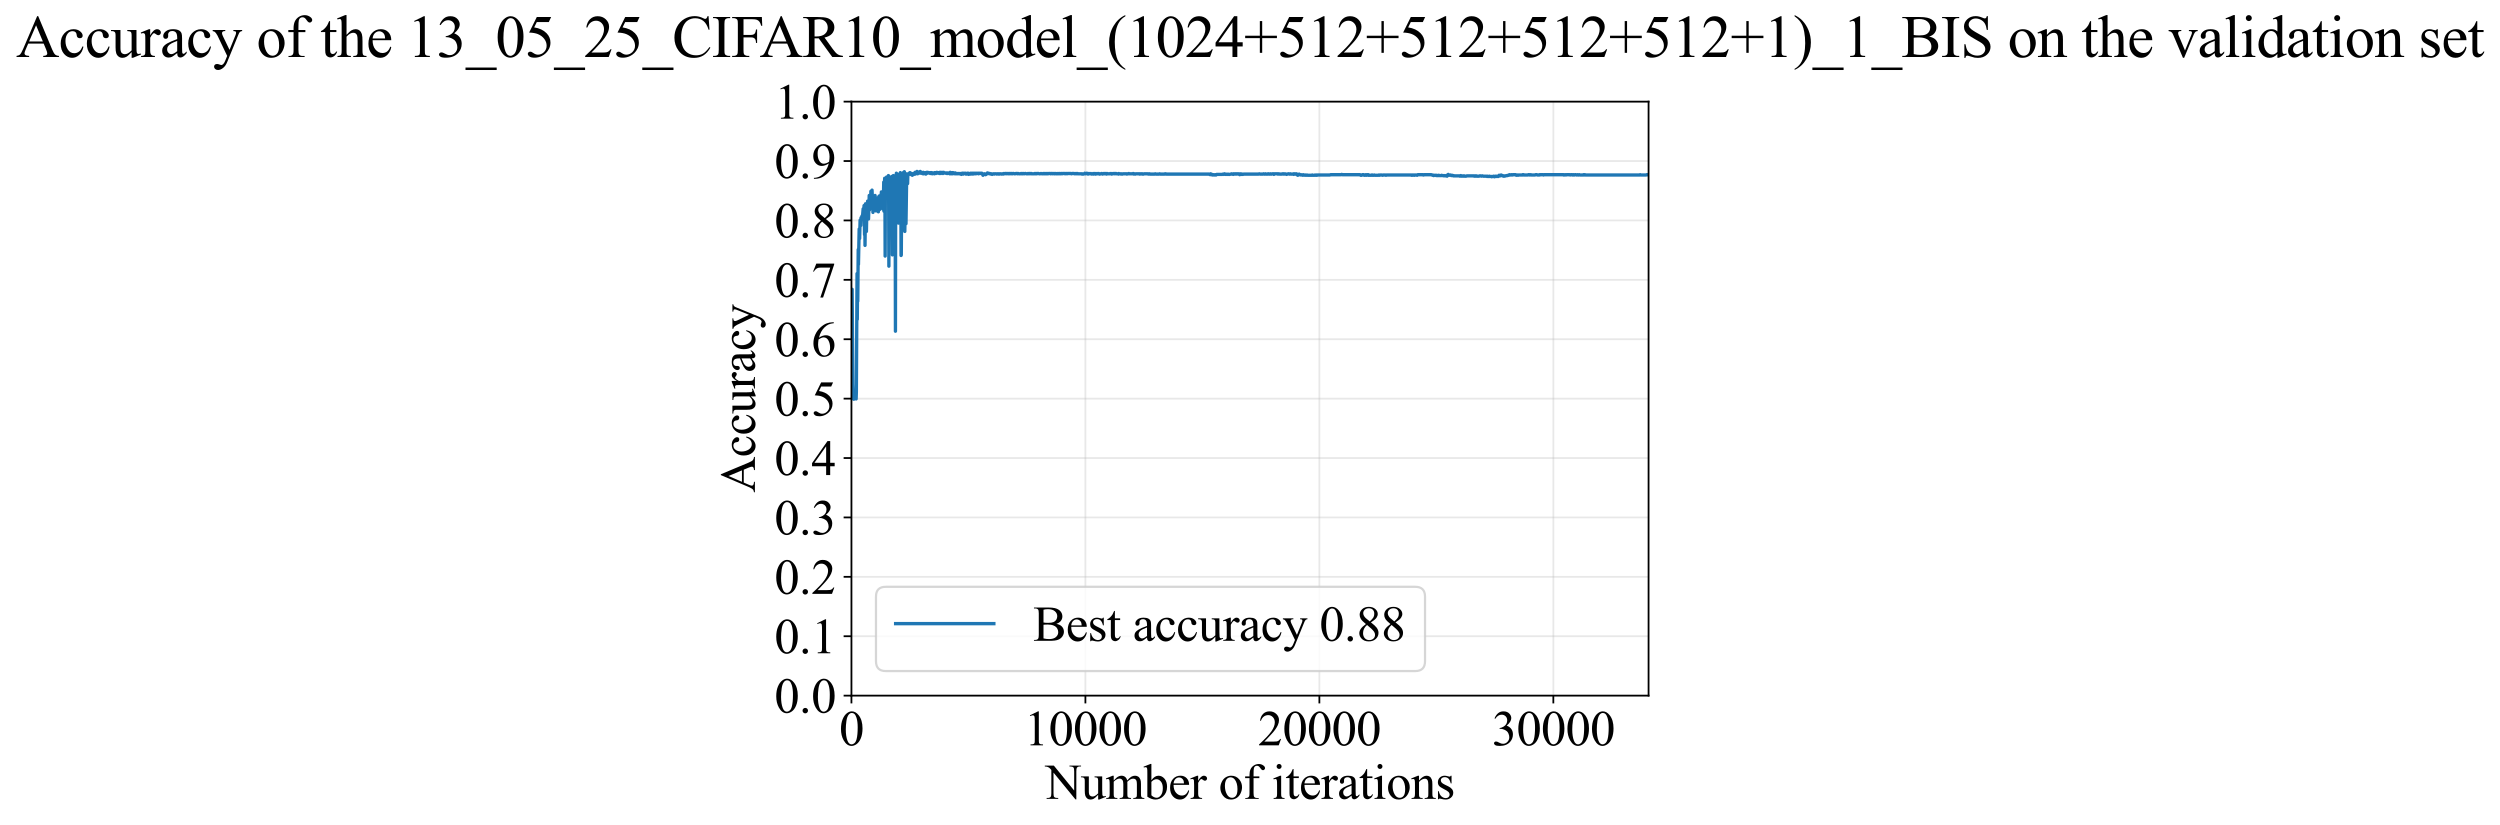 <?xml version="1.0" encoding="utf-8" standalone="no"?>
<!DOCTYPE svg PUBLIC "-//W3C//DTD SVG 1.1//EN"
  "http://www.w3.org/Graphics/SVG/1.1/DTD/svg11.dtd">
<svg xmlns:xlink="http://www.w3.org/1999/xlink" width="1120.028pt" height="369.808pt" viewBox="0 0 1120.028 369.808" xmlns="http://www.w3.org/2000/svg" version="1.1">
 <defs>
  <style type="text/css">*{stroke-linejoin: round; stroke-linecap: butt}</style>
 </defs>
 <g id="figure_1">
  <g id="patch_1">
   <path d="M 0 369.808 
L 1120.028 369.808 
L 1120.028 0 
L 0 0 
z
" style="fill: #ffffff"/>
  </g>
  <g id="axes_1">
   <g id="patch_2">
    <path d="M 381.454 311.644 
L 738.574 311.644 
L 738.574 45.532 
L 381.454 45.532 
z
" style="fill: #ffffff"/>
   </g>
   <g id="matplotlib.axis_1">
    <g id="xtick_1">
     <g id="line2d_1">
      <path d="M 381.454 311.644 
L 381.454 45.532 
" clip-path="url(#p0e5f1e1b52)" style="fill: none; stroke: #b0b0b0; stroke-opacity: 0.3; stroke-width: 0.8; stroke-linecap: square"/>
     </g>
     <g id="line2d_2">
      <defs>
       <path id="m3fa583df8b" d="M 0 0 
L 0 3.5 
" style="stroke: #000000; stroke-width: 0.8"/>
      </defs>
      <g>
       <use xlink:href="#m3fa583df8b" x="381.454" y="311.644" style="stroke: #000000; stroke-width: 0.8"/>
      </g>
     </g>
     <g id="text_1">
      <!-- 0 -->
      <g transform="translate(375.954 333.92) scale(0.22 -0.22)">
       <defs>
        <path id="TimesNewRomanPSMT-30" d="M 231 2094 
Q 231 2819 450 3342 
Q 669 3866 1031 4122 
Q 1313 4325 1613 4325 
Q 2100 4325 2488 3828 
Q 2972 3213 2972 2159 
Q 2972 1422 2759 906 
Q 2547 391 2217 158 
Q 1888 -75 1581 -75 
Q 975 -75 572 641 
Q 231 1244 231 2094 
z
M 844 2016 
Q 844 1141 1059 588 
Q 1238 122 1591 122 
Q 1759 122 1940 273 
Q 2122 425 2216 781 
Q 2359 1319 2359 2297 
Q 2359 3022 2209 3506 
Q 2097 3866 1919 4016 
Q 1791 4119 1609 4119 
Q 1397 4119 1231 3928 
Q 1006 3669 925 3112 
Q 844 2556 844 2016 
z
" transform="scale(0.016)"/>
       </defs>
       <use xlink:href="#TimesNewRomanPSMT-30"/>
      </g>
     </g>
    </g>
    <g id="xtick_2">
     <g id="line2d_3">
      <path d="M 486.273 311.644 
L 486.273 45.532 
" clip-path="url(#p0e5f1e1b52)" style="fill: none; stroke: #b0b0b0; stroke-opacity: 0.3; stroke-width: 0.8; stroke-linecap: square"/>
     </g>
     <g id="line2d_4">
      <g>
       <use xlink:href="#m3fa583df8b" x="486.273" y="311.644" style="stroke: #000000; stroke-width: 0.8"/>
      </g>
     </g>
     <g id="text_2">
      <!-- 10000 -->
      <g transform="translate(458.773 333.92) scale(0.22 -0.22)">
       <defs>
        <path id="TimesNewRomanPSMT-31" d="M 750 3822 
L 1781 4325 
L 1884 4325 
L 1884 747 
Q 1884 391 1914 303 
Q 1944 216 2037 169 
Q 2131 122 2419 116 
L 2419 0 
L 825 0 
L 825 116 
Q 1125 122 1212 167 
Q 1300 213 1334 289 
Q 1369 366 1369 747 
L 1369 3034 
Q 1369 3497 1338 3628 
Q 1316 3728 1258 3775 
Q 1200 3822 1119 3822 
Q 1003 3822 797 3725 
L 750 3822 
z
" transform="scale(0.016)"/>
       </defs>
       <use xlink:href="#TimesNewRomanPSMT-31"/>
       <use xlink:href="#TimesNewRomanPSMT-30" transform="translate(50 0)"/>
       <use xlink:href="#TimesNewRomanPSMT-30" transform="translate(100 0)"/>
       <use xlink:href="#TimesNewRomanPSMT-30" transform="translate(150 0)"/>
       <use xlink:href="#TimesNewRomanPSMT-30" transform="translate(200 0)"/>
      </g>
     </g>
    </g>
    <g id="xtick_3">
     <g id="line2d_5">
      <path d="M 591.093 311.644 
L 591.093 45.532 
" clip-path="url(#p0e5f1e1b52)" style="fill: none; stroke: #b0b0b0; stroke-opacity: 0.3; stroke-width: 0.8; stroke-linecap: square"/>
     </g>
     <g id="line2d_6">
      <g>
       <use xlink:href="#m3fa583df8b" x="591.093" y="311.644" style="stroke: #000000; stroke-width: 0.8"/>
      </g>
     </g>
     <g id="text_3">
      <!-- 20000 -->
      <g transform="translate(563.593 333.92) scale(0.22 -0.22)">
       <defs>
        <path id="TimesNewRomanPSMT-32" d="M 2934 816 
L 2638 0 
L 138 0 
L 138 116 
Q 1241 1122 1691 1759 
Q 2141 2397 2141 2925 
Q 2141 3328 1894 3587 
Q 1647 3847 1303 3847 
Q 991 3847 742 3664 
Q 494 3481 375 3128 
L 259 3128 
Q 338 3706 661 4015 
Q 984 4325 1469 4325 
Q 1984 4325 2329 3994 
Q 2675 3663 2675 3213 
Q 2675 2891 2525 2569 
Q 2294 2063 1775 1497 
Q 997 647 803 472 
L 1909 472 
Q 2247 472 2383 497 
Q 2519 522 2628 598 
Q 2738 675 2819 816 
L 2934 816 
z
" transform="scale(0.016)"/>
       </defs>
       <use xlink:href="#TimesNewRomanPSMT-32"/>
       <use xlink:href="#TimesNewRomanPSMT-30" transform="translate(50 0)"/>
       <use xlink:href="#TimesNewRomanPSMT-30" transform="translate(100 0)"/>
       <use xlink:href="#TimesNewRomanPSMT-30" transform="translate(150 0)"/>
       <use xlink:href="#TimesNewRomanPSMT-30" transform="translate(200 0)"/>
      </g>
     </g>
    </g>
    <g id="xtick_4">
     <g id="line2d_7">
      <path d="M 695.912 311.644 
L 695.912 45.532 
" clip-path="url(#p0e5f1e1b52)" style="fill: none; stroke: #b0b0b0; stroke-opacity: 0.3; stroke-width: 0.8; stroke-linecap: square"/>
     </g>
     <g id="line2d_8">
      <g>
       <use xlink:href="#m3fa583df8b" x="695.912" y="311.644" style="stroke: #000000; stroke-width: 0.8"/>
      </g>
     </g>
     <g id="text_4">
      <!-- 30000 -->
      <g transform="translate(668.412 333.92) scale(0.22 -0.22)">
       <defs>
        <path id="TimesNewRomanPSMT-33" d="M 325 3431 
Q 506 3859 782 4092 
Q 1059 4325 1472 4325 
Q 1981 4325 2253 3994 
Q 2459 3747 2459 3466 
Q 2459 3003 1878 2509 
Q 2269 2356 2469 2072 
Q 2669 1788 2669 1403 
Q 2669 853 2319 450 
Q 1863 -75 997 -75 
Q 569 -75 414 31 
Q 259 138 259 259 
Q 259 350 332 419 
Q 406 488 509 488 
Q 588 488 669 463 
Q 722 447 909 348 
Q 1097 250 1169 231 
Q 1284 197 1416 197 
Q 1734 197 1970 444 
Q 2206 691 2206 1028 
Q 2206 1275 2097 1509 
Q 2016 1684 1919 1775 
Q 1784 1900 1550 2001 
Q 1316 2103 1072 2103 
L 972 2103 
L 972 2197 
Q 1219 2228 1467 2375 
Q 1716 2522 1828 2728 
Q 1941 2934 1941 3181 
Q 1941 3503 1739 3701 
Q 1538 3900 1238 3900 
Q 753 3900 428 3381 
L 325 3431 
z
" transform="scale(0.016)"/>
       </defs>
       <use xlink:href="#TimesNewRomanPSMT-33"/>
       <use xlink:href="#TimesNewRomanPSMT-30" transform="translate(50 0)"/>
       <use xlink:href="#TimesNewRomanPSMT-30" transform="translate(100 0)"/>
       <use xlink:href="#TimesNewRomanPSMT-30" transform="translate(150 0)"/>
       <use xlink:href="#TimesNewRomanPSMT-30" transform="translate(200 0)"/>
      </g>
     </g>
    </g>
    <g id="text_5">
     <!-- Number of iterations -->
     <g transform="translate(468.372 357.902) scale(0.22 -0.22)">
      <defs>
       <path id="TimesNewRomanPSMT-4e" d="M -84 4238 
L 1066 4238 
L 3656 1059 
L 3656 3503 
Q 3656 3894 3569 3991 
Q 3453 4122 3203 4122 
L 3056 4122 
L 3056 4238 
L 4531 4238 
L 4531 4122 
L 4381 4122 
Q 4113 4122 4000 3959 
Q 3931 3859 3931 3503 
L 3931 -69 
L 3819 -69 
L 1025 3344 
L 1025 734 
Q 1025 344 1109 247 
Q 1228 116 1475 116 
L 1625 116 
L 1625 0 
L 150 0 
L 150 116 
L 297 116 
Q 569 116 681 278 
Q 750 378 750 734 
L 750 3681 
Q 566 3897 470 3965 
Q 375 4034 191 4094 
Q 100 4122 -84 4122 
L -84 4238 
z
" transform="scale(0.016)"/>
       <path id="TimesNewRomanPSMT-75" d="M 2709 2863 
L 2709 1128 
Q 2709 631 2732 520 
Q 2756 409 2807 365 
Q 2859 322 2928 322 
Q 3025 322 3147 375 
L 3191 266 
L 2334 -88 
L 2194 -88 
L 2194 519 
Q 1825 119 1631 15 
Q 1438 -88 1222 -88 
Q 981 -88 804 51 
Q 628 191 559 409 
Q 491 628 491 1028 
L 491 2306 
Q 491 2509 447 2587 
Q 403 2666 317 2708 
Q 231 2750 6 2747 
L 6 2863 
L 1009 2863 
L 1009 947 
Q 1009 547 1148 422 
Q 1288 297 1484 297 
Q 1619 297 1789 381 
Q 1959 466 2194 703 
L 2194 2325 
Q 2194 2569 2105 2655 
Q 2016 2741 1734 2747 
L 1734 2863 
L 2709 2863 
z
" transform="scale(0.016)"/>
       <path id="TimesNewRomanPSMT-6d" d="M 1050 2338 
Q 1363 2650 1419 2697 
Q 1559 2816 1721 2881 
Q 1884 2947 2044 2947 
Q 2313 2947 2506 2790 
Q 2700 2634 2766 2338 
Q 3088 2713 3309 2830 
Q 3531 2947 3766 2947 
Q 3994 2947 4170 2830 
Q 4347 2713 4450 2447 
Q 4519 2266 4519 1878 
L 4519 647 
Q 4519 378 4559 278 
Q 4591 209 4675 161 
Q 4759 113 4950 113 
L 4950 0 
L 3538 0 
L 3538 113 
L 3597 113 
Q 3781 113 3884 184 
Q 3956 234 3988 344 
Q 4000 397 4000 647 
L 4000 1878 
Q 4000 2228 3916 2372 
Q 3794 2572 3525 2572 
Q 3359 2572 3192 2489 
Q 3025 2406 2788 2181 
L 2781 2147 
L 2788 2013 
L 2788 647 
Q 2788 353 2820 281 
Q 2853 209 2943 161 
Q 3034 113 3253 113 
L 3253 0 
L 1806 0 
L 1806 113 
Q 2044 113 2133 169 
Q 2222 225 2256 338 
Q 2272 391 2272 647 
L 2272 1878 
Q 2272 2228 2169 2381 
Q 2031 2581 1784 2581 
Q 1616 2581 1450 2491 
Q 1191 2353 1050 2181 
L 1050 647 
Q 1050 366 1089 281 
Q 1128 197 1204 155 
Q 1281 113 1516 113 
L 1516 0 
L 100 0 
L 100 113 
Q 297 113 375 155 
Q 453 197 493 289 
Q 534 381 534 647 
L 534 1741 
Q 534 2213 506 2350 
Q 484 2453 437 2492 
Q 391 2531 309 2531 
Q 222 2531 100 2484 
L 53 2597 
L 916 2947 
L 1050 2947 
L 1050 2338 
z
" transform="scale(0.016)"/>
       <path id="TimesNewRomanPSMT-62" d="M 984 2369 
Q 1400 2947 1881 2947 
Q 2322 2947 2650 2570 
Q 2978 2194 2978 1541 
Q 2978 778 2472 313 
Q 2038 -88 1503 -88 
Q 1253 -88 995 3 
Q 738 94 469 275 
L 469 3241 
Q 469 3728 445 3840 
Q 422 3953 372 3993 
Q 322 4034 247 4034 
Q 159 4034 28 3984 
L -16 4094 
L 844 4444 
L 984 4444 
L 984 2369 
z
M 984 2169 
L 984 456 
Q 1144 300 1314 220 
Q 1484 141 1663 141 
Q 1947 141 2192 453 
Q 2438 766 2438 1363 
Q 2438 1913 2192 2208 
Q 1947 2503 1634 2503 
Q 1469 2503 1303 2419 
Q 1178 2356 984 2169 
z
" transform="scale(0.016)"/>
       <path id="TimesNewRomanPSMT-65" d="M 681 1784 
Q 678 1147 991 784 
Q 1303 422 1725 422 
Q 2006 422 2214 576 
Q 2422 731 2563 1106 
L 2659 1044 
Q 2594 616 2278 264 
Q 1963 -88 1488 -88 
Q 972 -88 605 314 
Q 238 716 238 1394 
Q 238 2128 614 2539 
Q 991 2950 1559 2950 
Q 2041 2950 2350 2633 
Q 2659 2316 2659 1784 
L 681 1784 
z
M 681 1966 
L 2006 1966 
Q 1991 2241 1941 2353 
Q 1863 2528 1708 2628 
Q 1553 2728 1384 2728 
Q 1125 2728 920 2526 
Q 716 2325 681 1966 
z
" transform="scale(0.016)"/>
       <path id="TimesNewRomanPSMT-72" d="M 1038 2947 
L 1038 2303 
Q 1397 2947 1775 2947 
Q 1947 2947 2059 2842 
Q 2172 2738 2172 2600 
Q 2172 2478 2090 2393 
Q 2009 2309 1897 2309 
Q 1788 2309 1652 2417 
Q 1516 2525 1450 2525 
Q 1394 2525 1328 2463 
Q 1188 2334 1038 2041 
L 1038 669 
Q 1038 431 1097 309 
Q 1138 225 1241 169 
Q 1344 113 1538 113 
L 1538 0 
L 72 0 
L 72 113 
Q 291 113 397 181 
Q 475 231 506 341 
Q 522 394 522 644 
L 522 1753 
Q 522 2253 501 2348 
Q 481 2444 426 2487 
Q 372 2531 291 2531 
Q 194 2531 72 2484 
L 41 2597 
L 906 2947 
L 1038 2947 
z
" transform="scale(0.016)"/>
       <path id="TimesNewRomanPSMT-20" transform="scale(0.016)"/>
       <path id="TimesNewRomanPSMT-6f" d="M 1600 2947 
Q 2250 2947 2644 2453 
Q 2978 2031 2978 1484 
Q 2978 1100 2793 706 
Q 2609 313 2286 112 
Q 1963 -88 1566 -88 
Q 919 -88 538 428 
Q 216 863 216 1403 
Q 216 1797 411 2186 
Q 606 2575 925 2761 
Q 1244 2947 1600 2947 
z
M 1503 2744 
Q 1338 2744 1170 2645 
Q 1003 2547 900 2300 
Q 797 2053 797 1666 
Q 797 1041 1045 587 
Q 1294 134 1700 134 
Q 2003 134 2200 384 
Q 2397 634 2397 1244 
Q 2397 2006 2069 2444 
Q 1847 2744 1503 2744 
z
" transform="scale(0.016)"/>
       <path id="TimesNewRomanPSMT-66" d="M 1319 2638 
L 1319 756 
Q 1319 356 1406 250 
Q 1522 113 1716 113 
L 1975 113 
L 1975 0 
L 266 0 
L 266 113 
L 394 113 
Q 519 113 622 175 
Q 725 238 764 344 
Q 803 450 803 756 
L 803 2638 
L 247 2638 
L 247 2863 
L 803 2863 
L 803 3050 
Q 803 3478 940 3775 
Q 1078 4072 1361 4255 
Q 1644 4438 1997 4438 
Q 2325 4438 2600 4225 
Q 2781 4084 2781 3909 
Q 2781 3816 2700 3733 
Q 2619 3650 2525 3650 
Q 2453 3650 2373 3701 
Q 2294 3753 2178 3923 
Q 2063 4094 1966 4153 
Q 1869 4213 1750 4213 
Q 1606 4213 1506 4136 
Q 1406 4059 1362 3898 
Q 1319 3738 1319 3069 
L 1319 2863 
L 2056 2863 
L 2056 2638 
L 1319 2638 
z
" transform="scale(0.016)"/>
       <path id="TimesNewRomanPSMT-69" d="M 928 4444 
Q 1059 4444 1151 4351 
Q 1244 4259 1244 4128 
Q 1244 3997 1151 3903 
Q 1059 3809 928 3809 
Q 797 3809 703 3903 
Q 609 3997 609 4128 
Q 609 4259 701 4351 
Q 794 4444 928 4444 
z
M 1188 2947 
L 1188 647 
Q 1188 378 1227 289 
Q 1266 200 1342 156 
Q 1419 113 1622 113 
L 1622 0 
L 231 0 
L 231 113 
Q 441 113 512 153 
Q 584 194 626 287 
Q 669 381 669 647 
L 669 1750 
Q 669 2216 641 2353 
Q 619 2453 572 2492 
Q 525 2531 444 2531 
Q 356 2531 231 2484 
L 188 2597 
L 1050 2947 
L 1188 2947 
z
" transform="scale(0.016)"/>
       <path id="TimesNewRomanPSMT-74" d="M 1031 3803 
L 1031 2863 
L 1700 2863 
L 1700 2644 
L 1031 2644 
L 1031 788 
Q 1031 509 1111 412 
Q 1191 316 1316 316 
Q 1419 316 1516 380 
Q 1613 444 1666 569 
L 1788 569 
Q 1678 263 1478 108 
Q 1278 -47 1066 -47 
Q 922 -47 784 33 
Q 647 113 581 261 
Q 516 409 516 719 
L 516 2644 
L 63 2644 
L 63 2747 
Q 234 2816 414 2980 
Q 594 3144 734 3369 
Q 806 3488 934 3803 
L 1031 3803 
z
" transform="scale(0.016)"/>
       <path id="TimesNewRomanPSMT-61" d="M 1822 413 
Q 1381 72 1269 19 
Q 1100 -59 909 -59 
Q 613 -59 420 144 
Q 228 347 228 678 
Q 228 888 322 1041 
Q 450 1253 767 1440 
Q 1084 1628 1822 1897 
L 1822 2009 
Q 1822 2438 1686 2597 
Q 1550 2756 1291 2756 
Q 1094 2756 978 2650 
Q 859 2544 859 2406 
L 866 2225 
Q 866 2081 792 2003 
Q 719 1925 600 1925 
Q 484 1925 411 2006 
Q 338 2088 338 2228 
Q 338 2497 613 2722 
Q 888 2947 1384 2947 
Q 1766 2947 2009 2819 
Q 2194 2722 2281 2516 
Q 2338 2381 2338 1966 
L 2338 994 
Q 2338 584 2353 492 
Q 2369 400 2405 369 
Q 2441 338 2488 338 
Q 2538 338 2575 359 
Q 2641 400 2828 588 
L 2828 413 
Q 2478 -56 2159 -56 
Q 2006 -56 1915 50 
Q 1825 156 1822 413 
z
M 1822 616 
L 1822 1706 
Q 1350 1519 1213 1441 
Q 966 1303 859 1153 
Q 753 1003 753 825 
Q 753 600 887 451 
Q 1022 303 1197 303 
Q 1434 303 1822 616 
z
" transform="scale(0.016)"/>
       <path id="TimesNewRomanPSMT-6e" d="M 1034 2341 
Q 1538 2947 1994 2947 
Q 2228 2947 2397 2830 
Q 2566 2713 2666 2444 
Q 2734 2256 2734 1869 
L 2734 647 
Q 2734 375 2778 278 
Q 2813 200 2889 156 
Q 2966 113 3172 113 
L 3172 0 
L 1756 0 
L 1756 113 
L 1816 113 
Q 2016 113 2095 173 
Q 2175 234 2206 353 
Q 2219 400 2219 647 
L 2219 1819 
Q 2219 2209 2117 2386 
Q 2016 2563 1775 2563 
Q 1403 2563 1034 2156 
L 1034 647 
Q 1034 356 1069 288 
Q 1113 197 1189 155 
Q 1266 113 1500 113 
L 1500 0 
L 84 0 
L 84 113 
L 147 113 
Q 366 113 442 223 
Q 519 334 519 647 
L 519 1709 
Q 519 2225 495 2337 
Q 472 2450 423 2490 
Q 375 2531 294 2531 
Q 206 2531 84 2484 
L 38 2597 
L 900 2947 
L 1034 2947 
L 1034 2341 
z
" transform="scale(0.016)"/>
       <path id="TimesNewRomanPSMT-73" d="M 2050 2947 
L 2050 1972 
L 1947 1972 
Q 1828 2431 1642 2597 
Q 1456 2763 1169 2763 
Q 950 2763 815 2647 
Q 681 2531 681 2391 
Q 681 2216 781 2091 
Q 878 1963 1175 1819 
L 1631 1597 
Q 2266 1288 2266 781 
Q 2266 391 1970 151 
Q 1675 -88 1309 -88 
Q 1047 -88 709 6 
Q 606 38 541 38 
Q 469 38 428 -44 
L 325 -44 
L 325 978 
L 428 978 
Q 516 541 762 319 
Q 1009 97 1316 97 
Q 1531 97 1667 223 
Q 1803 350 1803 528 
Q 1803 744 1651 891 
Q 1500 1038 1047 1263 
Q 594 1488 453 1669 
Q 313 1847 313 2119 
Q 313 2472 555 2709 
Q 797 2947 1181 2947 
Q 1350 2947 1591 2875 
Q 1750 2828 1803 2828 
Q 1853 2828 1881 2850 
Q 1909 2872 1947 2947 
L 2050 2947 
z
" transform="scale(0.016)"/>
      </defs>
      <use xlink:href="#TimesNewRomanPSMT-4e"/>
      <use xlink:href="#TimesNewRomanPSMT-75" transform="translate(72.217 0)"/>
      <use xlink:href="#TimesNewRomanPSMT-6d" transform="translate(122.217 0)"/>
      <use xlink:href="#TimesNewRomanPSMT-62" transform="translate(200 0)"/>
      <use xlink:href="#TimesNewRomanPSMT-65" transform="translate(250 0)"/>
      <use xlink:href="#TimesNewRomanPSMT-72" transform="translate(294.385 0)"/>
      <use xlink:href="#TimesNewRomanPSMT-20" transform="translate(327.686 0)"/>
      <use xlink:href="#TimesNewRomanPSMT-6f" transform="translate(352.686 0)"/>
      <use xlink:href="#TimesNewRomanPSMT-66" transform="translate(402.686 0)"/>
      <use xlink:href="#TimesNewRomanPSMT-20" transform="translate(435.986 0)"/>
      <use xlink:href="#TimesNewRomanPSMT-69" transform="translate(460.986 0)"/>
      <use xlink:href="#TimesNewRomanPSMT-74" transform="translate(488.77 0)"/>
      <use xlink:href="#TimesNewRomanPSMT-65" transform="translate(516.553 0)"/>
      <use xlink:href="#TimesNewRomanPSMT-72" transform="translate(560.938 0)"/>
      <use xlink:href="#TimesNewRomanPSMT-61" transform="translate(594.238 0)"/>
      <use xlink:href="#TimesNewRomanPSMT-74" transform="translate(638.623 0)"/>
      <use xlink:href="#TimesNewRomanPSMT-69" transform="translate(666.406 0)"/>
      <use xlink:href="#TimesNewRomanPSMT-6f" transform="translate(694.189 0)"/>
      <use xlink:href="#TimesNewRomanPSMT-6e" transform="translate(744.189 0)"/>
      <use xlink:href="#TimesNewRomanPSMT-73" transform="translate(794.189 0)"/>
     </g>
    </g>
   </g>
   <g id="matplotlib.axis_2">
    <g id="ytick_1">
     <g id="line2d_9">
      <path d="M 381.454 311.644 
L 738.574 311.644 
" clip-path="url(#p0e5f1e1b52)" style="fill: none; stroke: #b0b0b0; stroke-opacity: 0.3; stroke-width: 0.8; stroke-linecap: square"/>
     </g>
     <g id="line2d_10">
      <defs>
       <path id="mb8f4e9f108" d="M 0 0 
L -3.5 0 
" style="stroke: #000000; stroke-width: 0.8"/>
      </defs>
      <g>
       <use xlink:href="#mb8f4e9f108" x="381.454" y="311.644" style="stroke: #000000; stroke-width: 0.8"/>
      </g>
     </g>
     <g id="text_6">
      <!-- 0.0 -->
      <g transform="translate(346.954 319.282) scale(0.22 -0.22)">
       <defs>
        <path id="TimesNewRomanPSMT-2e" d="M 800 606 
Q 947 606 1047 504 
Q 1147 403 1147 259 
Q 1147 116 1045 14 
Q 944 -88 800 -88 
Q 656 -88 554 14 
Q 453 116 453 259 
Q 453 406 554 506 
Q 656 606 800 606 
z
" transform="scale(0.016)"/>
       </defs>
       <use xlink:href="#TimesNewRomanPSMT-30"/>
       <use xlink:href="#TimesNewRomanPSMT-2e" transform="translate(50 0)"/>
       <use xlink:href="#TimesNewRomanPSMT-30" transform="translate(75 0)"/>
      </g>
     </g>
    </g>
    <g id="ytick_2">
     <g id="line2d_11">
      <path d="M 381.454 285.032 
L 738.574 285.032 
" clip-path="url(#p0e5f1e1b52)" style="fill: none; stroke: #b0b0b0; stroke-opacity: 0.3; stroke-width: 0.8; stroke-linecap: square"/>
     </g>
     <g id="line2d_12">
      <g>
       <use xlink:href="#mb8f4e9f108" x="381.454" y="285.032" style="stroke: #000000; stroke-width: 0.8"/>
      </g>
     </g>
     <g id="text_7">
      <!-- 0.1 -->
      <g transform="translate(346.954 292.67) scale(0.22 -0.22)">
       <use xlink:href="#TimesNewRomanPSMT-30"/>
       <use xlink:href="#TimesNewRomanPSMT-2e" transform="translate(50 0)"/>
       <use xlink:href="#TimesNewRomanPSMT-31" transform="translate(75 0)"/>
      </g>
     </g>
    </g>
    <g id="ytick_3">
     <g id="line2d_13">
      <path d="M 381.454 258.421 
L 738.574 258.421 
" clip-path="url(#p0e5f1e1b52)" style="fill: none; stroke: #b0b0b0; stroke-opacity: 0.3; stroke-width: 0.8; stroke-linecap: square"/>
     </g>
     <g id="line2d_14">
      <g>
       <use xlink:href="#mb8f4e9f108" x="381.454" y="258.421" style="stroke: #000000; stroke-width: 0.8"/>
      </g>
     </g>
     <g id="text_8">
      <!-- 0.2 -->
      <g transform="translate(346.954 266.059) scale(0.22 -0.22)">
       <use xlink:href="#TimesNewRomanPSMT-30"/>
       <use xlink:href="#TimesNewRomanPSMT-2e" transform="translate(50 0)"/>
       <use xlink:href="#TimesNewRomanPSMT-32" transform="translate(75 0)"/>
      </g>
     </g>
    </g>
    <g id="ytick_4">
     <g id="line2d_15">
      <path d="M 381.454 231.81 
L 738.574 231.81 
" clip-path="url(#p0e5f1e1b52)" style="fill: none; stroke: #b0b0b0; stroke-opacity: 0.3; stroke-width: 0.8; stroke-linecap: square"/>
     </g>
     <g id="line2d_16">
      <g>
       <use xlink:href="#mb8f4e9f108" x="381.454" y="231.81" style="stroke: #000000; stroke-width: 0.8"/>
      </g>
     </g>
     <g id="text_9">
      <!-- 0.3 -->
      <g transform="translate(346.954 239.448) scale(0.22 -0.22)">
       <use xlink:href="#TimesNewRomanPSMT-30"/>
       <use xlink:href="#TimesNewRomanPSMT-2e" transform="translate(50 0)"/>
       <use xlink:href="#TimesNewRomanPSMT-33" transform="translate(75 0)"/>
      </g>
     </g>
    </g>
    <g id="ytick_5">
     <g id="line2d_17">
      <path d="M 381.454 205.199 
L 738.574 205.199 
" clip-path="url(#p0e5f1e1b52)" style="fill: none; stroke: #b0b0b0; stroke-opacity: 0.3; stroke-width: 0.8; stroke-linecap: square"/>
     </g>
     <g id="line2d_18">
      <g>
       <use xlink:href="#mb8f4e9f108" x="381.454" y="205.199" style="stroke: #000000; stroke-width: 0.8"/>
      </g>
     </g>
     <g id="text_10">
      <!-- 0.4 -->
      <g transform="translate(346.954 212.837) scale(0.22 -0.22)">
       <defs>
        <path id="TimesNewRomanPSMT-34" d="M 2978 1563 
L 2978 1119 
L 2409 1119 
L 2409 0 
L 1894 0 
L 1894 1119 
L 100 1119 
L 100 1519 
L 2066 4325 
L 2409 4325 
L 2409 1563 
L 2978 1563 
z
M 1894 1563 
L 1894 3666 
L 406 1563 
L 1894 1563 
z
" transform="scale(0.016)"/>
       </defs>
       <use xlink:href="#TimesNewRomanPSMT-30"/>
       <use xlink:href="#TimesNewRomanPSMT-2e" transform="translate(50 0)"/>
       <use xlink:href="#TimesNewRomanPSMT-34" transform="translate(75 0)"/>
      </g>
     </g>
    </g>
    <g id="ytick_6">
     <g id="line2d_19">
      <path d="M 381.454 178.588 
L 738.574 178.588 
" clip-path="url(#p0e5f1e1b52)" style="fill: none; stroke: #b0b0b0; stroke-opacity: 0.3; stroke-width: 0.8; stroke-linecap: square"/>
     </g>
     <g id="line2d_20">
      <g>
       <use xlink:href="#mb8f4e9f108" x="381.454" y="178.588" style="stroke: #000000; stroke-width: 0.8"/>
      </g>
     </g>
     <g id="text_11">
      <!-- 0.5 -->
      <g transform="translate(346.954 186.226) scale(0.22 -0.22)">
       <defs>
        <path id="TimesNewRomanPSMT-35" d="M 2778 4238 
L 2534 3706 
L 1259 3706 
L 981 3138 
Q 1809 3016 2294 2522 
Q 2709 2097 2709 1522 
Q 2709 1188 2573 903 
Q 2438 619 2231 419 
Q 2025 219 1772 97 
Q 1413 -75 1034 -75 
Q 653 -75 479 54 
Q 306 184 306 341 
Q 306 428 378 495 
Q 450 563 559 563 
Q 641 563 702 538 
Q 763 513 909 409 
Q 1144 247 1384 247 
Q 1750 247 2026 523 
Q 2303 800 2303 1197 
Q 2303 1581 2056 1914 
Q 1809 2247 1375 2428 
Q 1034 2569 447 2591 
L 1259 4238 
L 2778 4238 
z
" transform="scale(0.016)"/>
       </defs>
       <use xlink:href="#TimesNewRomanPSMT-30"/>
       <use xlink:href="#TimesNewRomanPSMT-2e" transform="translate(50 0)"/>
       <use xlink:href="#TimesNewRomanPSMT-35" transform="translate(75 0)"/>
      </g>
     </g>
    </g>
    <g id="ytick_7">
     <g id="line2d_21">
      <path d="M 381.454 151.976 
L 738.574 151.976 
" clip-path="url(#p0e5f1e1b52)" style="fill: none; stroke: #b0b0b0; stroke-opacity: 0.3; stroke-width: 0.8; stroke-linecap: square"/>
     </g>
     <g id="line2d_22">
      <g>
       <use xlink:href="#mb8f4e9f108" x="381.454" y="151.976" style="stroke: #000000; stroke-width: 0.8"/>
      </g>
     </g>
     <g id="text_12">
      <!-- 0.6 -->
      <g transform="translate(346.954 159.614) scale(0.22 -0.22)">
       <defs>
        <path id="TimesNewRomanPSMT-36" d="M 2869 4325 
L 2869 4209 
Q 2456 4169 2195 4045 
Q 1934 3922 1679 3669 
Q 1425 3416 1258 3105 
Q 1091 2794 978 2366 
Q 1428 2675 1881 2675 
Q 2316 2675 2634 2325 
Q 2953 1975 2953 1425 
Q 2953 894 2631 456 
Q 2244 -75 1606 -75 
Q 1172 -75 869 213 
Q 275 772 275 1663 
Q 275 2231 503 2743 
Q 731 3256 1154 3653 
Q 1578 4050 1965 4187 
Q 2353 4325 2688 4325 
L 2869 4325 
z
M 925 2138 
Q 869 1716 869 1456 
Q 869 1156 980 804 
Q 1091 453 1309 247 
Q 1469 100 1697 100 
Q 1969 100 2183 356 
Q 2397 613 2397 1088 
Q 2397 1622 2184 2012 
Q 1972 2403 1581 2403 
Q 1463 2403 1327 2353 
Q 1191 2303 925 2138 
z
" transform="scale(0.016)"/>
       </defs>
       <use xlink:href="#TimesNewRomanPSMT-30"/>
       <use xlink:href="#TimesNewRomanPSMT-2e" transform="translate(50 0)"/>
       <use xlink:href="#TimesNewRomanPSMT-36" transform="translate(75 0)"/>
      </g>
     </g>
    </g>
    <g id="ytick_8">
     <g id="line2d_23">
      <path d="M 381.454 125.365 
L 738.574 125.365 
" clip-path="url(#p0e5f1e1b52)" style="fill: none; stroke: #b0b0b0; stroke-opacity: 0.3; stroke-width: 0.8; stroke-linecap: square"/>
     </g>
     <g id="line2d_24">
      <g>
       <use xlink:href="#mb8f4e9f108" x="381.454" y="125.365" style="stroke: #000000; stroke-width: 0.8"/>
      </g>
     </g>
     <g id="text_13">
      <!-- 0.7 -->
      <g transform="translate(346.954 133.003) scale(0.22 -0.22)">
       <defs>
        <path id="TimesNewRomanPSMT-37" d="M 644 4238 
L 2916 4238 
L 2916 4119 
L 1503 -88 
L 1153 -88 
L 2419 3728 
L 1253 3728 
Q 900 3728 750 3644 
Q 488 3500 328 3200 
L 238 3234 
L 644 4238 
z
" transform="scale(0.016)"/>
       </defs>
       <use xlink:href="#TimesNewRomanPSMT-30"/>
       <use xlink:href="#TimesNewRomanPSMT-2e" transform="translate(50 0)"/>
       <use xlink:href="#TimesNewRomanPSMT-37" transform="translate(75 0)"/>
      </g>
     </g>
    </g>
    <g id="ytick_9">
     <g id="line2d_25">
      <path d="M 381.454 98.754 
L 738.574 98.754 
" clip-path="url(#p0e5f1e1b52)" style="fill: none; stroke: #b0b0b0; stroke-opacity: 0.3; stroke-width: 0.8; stroke-linecap: square"/>
     </g>
     <g id="line2d_26">
      <g>
       <use xlink:href="#mb8f4e9f108" x="381.454" y="98.754" style="stroke: #000000; stroke-width: 0.8"/>
      </g>
     </g>
     <g id="text_14">
      <!-- 0.8 -->
      <g transform="translate(346.954 106.392) scale(0.22 -0.22)">
       <defs>
        <path id="TimesNewRomanPSMT-38" d="M 1228 2134 
Q 725 2547 579 2797 
Q 434 3047 434 3316 
Q 434 3728 753 4026 
Q 1072 4325 1600 4325 
Q 2113 4325 2425 4047 
Q 2738 3769 2738 3413 
Q 2738 3175 2569 2928 
Q 2400 2681 1866 2347 
Q 2416 1922 2594 1678 
Q 2831 1359 2831 1006 
Q 2831 559 2490 242 
Q 2150 -75 1597 -75 
Q 994 -75 656 303 
Q 388 606 388 966 
Q 388 1247 577 1523 
Q 766 1800 1228 2134 
z
M 1719 2469 
Q 2094 2806 2194 3001 
Q 2294 3197 2294 3444 
Q 2294 3772 2109 3958 
Q 1925 4144 1606 4144 
Q 1288 4144 1088 3959 
Q 888 3775 888 3528 
Q 888 3366 970 3203 
Q 1053 3041 1206 2894 
L 1719 2469 
z
M 1375 2016 
Q 1116 1797 991 1539 
Q 866 1281 866 981 
Q 866 578 1086 336 
Q 1306 94 1647 94 
Q 1984 94 2187 284 
Q 2391 475 2391 747 
Q 2391 972 2272 1150 
Q 2050 1481 1375 2016 
z
" transform="scale(0.016)"/>
       </defs>
       <use xlink:href="#TimesNewRomanPSMT-30"/>
       <use xlink:href="#TimesNewRomanPSMT-2e" transform="translate(50 0)"/>
       <use xlink:href="#TimesNewRomanPSMT-38" transform="translate(75 0)"/>
      </g>
     </g>
    </g>
    <g id="ytick_10">
     <g id="line2d_27">
      <path d="M 381.454 72.143 
L 738.574 72.143 
" clip-path="url(#p0e5f1e1b52)" style="fill: none; stroke: #b0b0b0; stroke-opacity: 0.3; stroke-width: 0.8; stroke-linecap: square"/>
     </g>
     <g id="line2d_28">
      <g>
       <use xlink:href="#mb8f4e9f108" x="381.454" y="72.143" style="stroke: #000000; stroke-width: 0.8"/>
      </g>
     </g>
     <g id="text_15">
      <!-- 0.9 -->
      <g transform="translate(346.954 79.781) scale(0.22 -0.22)">
       <defs>
        <path id="TimesNewRomanPSMT-39" d="M 338 -88 
L 338 28 
Q 744 34 1094 217 
Q 1444 400 1770 856 
Q 2097 1313 2225 1859 
Q 1734 1544 1338 1544 
Q 891 1544 572 1889 
Q 253 2234 253 2806 
Q 253 3363 572 3797 
Q 956 4325 1575 4325 
Q 2097 4325 2469 3894 
Q 2925 3359 2925 2575 
Q 2925 1869 2578 1258 
Q 2231 647 1613 244 
Q 1109 -88 516 -88 
L 338 -88 
z
M 2275 2091 
Q 2331 2497 2331 2741 
Q 2331 3044 2228 3395 
Q 2125 3747 1936 3934 
Q 1747 4122 1506 4122 
Q 1228 4122 1018 3872 
Q 809 3622 809 3128 
Q 809 2469 1088 2097 
Q 1291 1828 1588 1828 
Q 1731 1828 1928 1897 
Q 2125 1966 2275 2091 
z
" transform="scale(0.016)"/>
       </defs>
       <use xlink:href="#TimesNewRomanPSMT-30"/>
       <use xlink:href="#TimesNewRomanPSMT-2e" transform="translate(50 0)"/>
       <use xlink:href="#TimesNewRomanPSMT-39" transform="translate(75 0)"/>
      </g>
     </g>
    </g>
    <g id="ytick_11">
     <g id="line2d_29">
      <path d="M 381.454 45.532 
L 738.574 45.532 
" clip-path="url(#p0e5f1e1b52)" style="fill: none; stroke: #b0b0b0; stroke-opacity: 0.3; stroke-width: 0.8; stroke-linecap: square"/>
     </g>
     <g id="line2d_30">
      <g>
       <use xlink:href="#mb8f4e9f108" x="381.454" y="45.532" style="stroke: #000000; stroke-width: 0.8"/>
      </g>
     </g>
     <g id="text_16">
      <!-- 1.0 -->
      <g transform="translate(346.954 53.17) scale(0.22 -0.22)">
       <use xlink:href="#TimesNewRomanPSMT-31"/>
       <use xlink:href="#TimesNewRomanPSMT-2e" transform="translate(50 0)"/>
       <use xlink:href="#TimesNewRomanPSMT-30" transform="translate(75 0)"/>
      </g>
     </g>
    </g>
    <g id="text_17">
     <!-- Accuracy -->
     <g transform="translate(338.207 220.726) rotate(-90) scale(0.22 -0.22)">
      <defs>
       <path id="TimesNewRomanPSMT-41" d="M 2928 1419 
L 1288 1419 
L 1000 750 
Q 894 503 894 381 
Q 894 284 986 211 
Q 1078 138 1384 116 
L 1384 0 
L 50 0 
L 50 116 
Q 316 163 394 238 
Q 553 388 747 847 
L 2238 4334 
L 2347 4334 
L 3822 809 
Q 4000 384 4145 257 
Q 4291 131 4550 116 
L 4550 0 
L 2878 0 
L 2878 116 
Q 3131 128 3220 200 
Q 3309 272 3309 375 
Q 3309 513 3184 809 
L 2928 1419 
z
M 2841 1650 
L 2122 3363 
L 1384 1650 
L 2841 1650 
z
" transform="scale(0.016)"/>
       <path id="TimesNewRomanPSMT-63" d="M 2631 1088 
Q 2516 522 2178 217 
Q 1841 -88 1431 -88 
Q 944 -88 581 321 
Q 219 731 219 1428 
Q 219 2103 620 2525 
Q 1022 2947 1584 2947 
Q 2006 2947 2278 2723 
Q 2550 2500 2550 2259 
Q 2550 2141 2473 2067 
Q 2397 1994 2259 1994 
Q 2075 1994 1981 2113 
Q 1928 2178 1911 2362 
Q 1894 2547 1784 2644 
Q 1675 2738 1481 2738 
Q 1169 2738 978 2506 
Q 725 2200 725 1697 
Q 725 1184 976 792 
Q 1228 400 1656 400 
Q 1963 400 2206 609 
Q 2378 753 2541 1131 
L 2631 1088 
z
" transform="scale(0.016)"/>
       <path id="TimesNewRomanPSMT-79" d="M 38 2863 
L 1372 2863 
L 1372 2747 
L 1306 2747 
Q 1166 2747 1095 2686 
Q 1025 2625 1025 2534 
Q 1025 2413 1128 2197 
L 1825 753 
L 2466 2334 
Q 2519 2463 2519 2588 
Q 2519 2644 2497 2672 
Q 2472 2706 2419 2726 
Q 2366 2747 2231 2747 
L 2231 2863 
L 3163 2863 
L 3163 2747 
Q 3047 2734 2984 2696 
Q 2922 2659 2847 2556 
Q 2819 2513 2741 2316 
L 1575 -541 
Q 1406 -956 1132 -1168 
Q 859 -1381 606 -1381 
Q 422 -1381 303 -1275 
Q 184 -1169 184 -1031 
Q 184 -900 270 -820 
Q 356 -741 506 -741 
Q 609 -741 788 -809 
Q 913 -856 944 -856 
Q 1038 -856 1148 -759 
Q 1259 -663 1372 -384 
L 1575 113 
L 547 2272 
Q 500 2369 397 2513 
Q 319 2622 269 2659 
Q 197 2709 38 2747 
L 38 2863 
z
" transform="scale(0.016)"/>
      </defs>
      <use xlink:href="#TimesNewRomanPSMT-41"/>
      <use xlink:href="#TimesNewRomanPSMT-63" transform="translate(72.217 0)"/>
      <use xlink:href="#TimesNewRomanPSMT-63" transform="translate(116.602 0)"/>
      <use xlink:href="#TimesNewRomanPSMT-75" transform="translate(160.986 0)"/>
      <use xlink:href="#TimesNewRomanPSMT-72" transform="translate(210.986 0)"/>
      <use xlink:href="#TimesNewRomanPSMT-61" transform="translate(244.287 0)"/>
      <use xlink:href="#TimesNewRomanPSMT-63" transform="translate(288.672 0)"/>
      <use xlink:href="#TimesNewRomanPSMT-79" transform="translate(333.057 0)"/>
     </g>
    </g>
   </g>
   <g id="line2d_31">
    <path d="M 381.454 178.588 
L 381.559 178.588 
L 381.768 129.623 
L 382.083 172.068 
L 382.293 178.188 
L 382.502 178.854 
L 382.712 178.721 
L 382.817 178.721 
L 383.027 178.588 
L 383.446 178.588 
L 383.551 178.721 
L 383.656 175.66 
L 383.97 122.571 
L 384.075 143.062 
L 384.18 128.026 
L 384.285 134.945 
L 384.495 111.793 
L 384.599 118.446 
L 384.914 102.613 
L 385.124 106.87 
L 385.333 98.621 
L 385.438 101.016 
L 385.543 98.621 
L 385.648 101.016 
L 385.753 97.556 
L 385.858 98.488 
L 386.067 97.29 
L 386.172 96.758 
L 386.277 97.024 
L 386.487 96.093 
L 386.696 93.565 
L 386.801 97.024 
L 387.011 93.831 
L 387.116 92.101 
L 387.326 105.141 
L 387.43 95.294 
L 387.535 109.931 
L 387.745 91.303 
L 387.85 100.75 
L 387.955 95.827 
L 388.164 103.677 
L 388.374 92.899 
L 388.479 97.956 
L 388.584 97.157 
L 388.689 90.105 
L 388.793 97.556 
L 388.898 91.968 
L 389.108 98.089 
L 389.423 87.577 
L 389.527 94.097 
L 389.632 87.843 
L 389.737 93.565 
L 389.842 87.444 
L 389.947 92.766 
L 390.052 91.436 
L 390.157 85.714 
L 390.261 87.311 
L 390.366 91.037 
L 390.471 88.109 
L 390.576 90.238 
L 390.681 85.182 
L 391.1 95.161 
L 391.205 88.908 
L 391.31 91.702 
L 391.52 89.307 
L 391.624 94.23 
L 391.729 92.766 
L 391.834 87.71 
L 391.939 91.17 
L 392.044 87.577 
L 392.149 94.23 
L 392.358 93.166 
L 392.463 94.496 
L 392.673 90.504 
L 392.778 90.771 
L 392.987 88.775 
L 393.197 91.702 
L 393.407 88.509 
L 393.512 94.895 
L 393.826 87.843 
L 393.931 91.037 
L 394.036 88.242 
L 394.141 93.831 
L 394.351 89.573 
L 394.455 89.174 
L 394.56 89.307 
L 394.665 87.178 
L 394.77 90.238 
L 394.875 85.981 
L 395.084 91.303 
L 395.189 90.637 
L 395.294 87.843 
L 395.504 89.706 
L 395.609 93.698 
L 395.714 91.968 
L 395.923 81.59 
L 396.028 94.629 
L 396.238 82.255 
L 396.343 79.86 
L 396.448 81.191 
L 396.552 114.721 
L 396.657 81.457 
L 396.762 82.122 
L 396.867 85.714 
L 396.972 80.791 
L 397.077 87.71 
L 397.181 79.328 
L 397.286 87.71 
L 397.391 81.457 
L 397.496 85.714 
L 397.706 81.191 
L 397.915 85.581 
L 398.02 78.662 
L 398.125 86.779 
L 398.23 119.245 
L 398.335 80.259 
L 398.44 84.118 
L 398.545 82.122 
L 398.649 83.053 
L 398.754 88.242 
L 398.859 87.045 
L 398.964 81.723 
L 399.069 93.831 
L 399.174 81.324 
L 399.278 83.719 
L 399.383 96.891 
L 399.488 79.062 
L 399.593 81.324 
L 399.698 89.174 
L 399.803 114.188 
L 399.908 80.392 
L 400.012 82.521 
L 400.222 78.662 
L 400.327 89.44 
L 400.432 79.062 
L 400.537 79.461 
L 400.642 105.939 
L 400.746 78.796 
L 400.851 79.062 
L 400.956 78.929 
L 401.061 96.492 
L 401.166 148.384 
L 401.271 78.796 
L 401.375 79.727 
L 401.48 81.457 
L 401.585 77.598 
L 401.69 80.126 
L 401.795 77.864 
L 401.9 93.032 
L 402.109 77.997 
L 402.214 86.38 
L 402.424 78.529 
L 402.529 99.951 
L 402.634 78.396 
L 402.739 81.057 
L 402.843 95.561 
L 402.948 90.238 
L 403.158 78.796 
L 403.263 89.573 
L 403.368 77.332 
L 403.577 78.796 
L 403.682 114.455 
L 403.787 114.321 
L 403.997 80.392 
L 404.102 92.633 
L 404.206 78.662 
L 404.311 79.86 
L 404.521 93.032 
L 404.731 77.465 
L 404.836 77.199 
L 404.94 77.997 
L 405.045 77.864 
L 405.15 76.933 
L 405.255 78.929 
L 405.36 103.677 
L 405.465 96.758 
L 405.674 78.796 
L 405.779 79.461 
L 405.884 100.218 
L 405.989 93.698 
L 406.199 78.796 
L 406.303 77.864 
L 406.618 82.255 
L 406.723 78.13 
L 406.828 78.263 
L 406.933 78.396 
L 407.037 77.997 
L 407.247 78.13 
L 407.352 77.997 
L 407.457 77.465 
L 407.562 77.997 
L 407.667 77.332 
L 407.771 77.997 
L 407.876 77.465 
L 407.981 78.13 
L 408.086 77.731 
L 408.191 77.864 
L 408.296 78.263 
L 408.505 77.731 
L 408.61 77.864 
L 408.715 78.529 
L 408.82 78.13 
L 409.03 78.263 
L 409.134 77.864 
L 409.449 78.13 
L 409.554 77.598 
L 409.659 77.997 
L 409.764 77.731 
L 409.868 77.997 
L 409.973 77.199 
L 410.078 77.997 
L 410.288 77.598 
L 410.393 77.598 
L 410.602 77.332 
L 410.707 77.598 
L 410.812 76.8 
L 411.127 77.864 
L 411.336 77.199 
L 411.546 77.066 
L 411.756 77.598 
L 411.861 77.199 
L 412.07 77.465 
L 412.175 77.465 
L 412.28 76.8 
L 412.49 77.598 
L 412.699 77.332 
L 412.804 77.199 
L 413.119 77.731 
L 413.328 77.332 
L 413.538 77.864 
L 413.643 77.199 
L 413.748 77.864 
L 413.958 77.332 
L 414.482 77.864 
L 414.587 77.332 
L 414.796 77.997 
L 415.006 77.598 
L 415.111 77.598 
L 415.216 77.199 
L 415.425 77.598 
L 415.53 77.598 
L 415.635 77.199 
L 415.845 77.465 
L 415.95 77.332 
L 416.159 77.465 
L 416.264 77.332 
L 416.474 77.598 
L 416.684 77.465 
L 416.788 77.731 
L 416.893 77.332 
L 416.998 77.598 
L 417.313 77.332 
L 417.418 77.332 
L 417.522 77.465 
L 417.627 77.864 
L 417.837 77.465 
L 418.152 77.731 
L 418.256 77.598 
L 418.571 77.864 
L 418.676 77.332 
L 418.885 77.598 
L 418.99 77.332 
L 419.305 77.731 
L 419.724 77.199 
L 419.829 77.465 
L 419.934 77.332 
L 420.249 77.598 
L 420.458 77.332 
L 420.668 77.465 
L 420.773 77.465 
L 420.878 77.731 
L 421.087 77.199 
L 421.192 77.465 
L 421.297 77.199 
L 421.507 77.731 
L 421.612 77.332 
L 421.716 77.465 
L 421.821 77.332 
L 421.926 77.598 
L 422.031 77.199 
L 422.136 77.465 
L 422.241 77.332 
L 422.45 77.731 
L 422.765 77.199 
L 422.975 77.465 
L 423.289 77.465 
L 423.499 77.598 
L 423.604 77.465 
L 423.813 77.598 
L 423.918 77.465 
L 424.023 77.598 
L 424.128 77.465 
L 424.233 77.731 
L 424.443 77.465 
L 424.547 77.731 
L 424.757 77.598 
L 424.967 77.598 
L 425.072 77.465 
L 425.176 77.598 
L 425.386 77.465 
L 425.491 77.864 
L 425.701 77.199 
L 426.015 77.864 
L 426.12 77.465 
L 426.435 77.864 
L 426.54 77.332 
L 426.854 77.864 
L 426.959 77.332 
L 427.169 77.731 
L 427.483 77.465 
L 427.693 77.731 
L 427.798 77.864 
L 428.007 77.465 
L 428.217 77.864 
L 428.322 77.864 
L 428.532 77.731 
L 428.637 77.864 
L 428.741 77.731 
L 428.951 77.864 
L 429.056 77.864 
L 429.161 77.731 
L 429.266 77.864 
L 429.475 77.731 
L 429.685 77.731 
L 429.895 77.864 
L 430.104 77.731 
L 430.314 77.997 
L 430.524 77.731 
L 430.734 78.13 
L 431.048 77.598 
L 431.363 77.598 
L 431.572 77.997 
L 431.782 77.598 
L 431.887 77.598 
L 432.097 77.731 
L 432.306 77.598 
L 432.411 77.731 
L 432.516 77.598 
L 432.726 77.997 
L 432.831 77.864 
L 432.935 77.997 
L 433.04 77.731 
L 433.145 77.997 
L 433.355 77.598 
L 433.565 77.598 
L 433.669 77.864 
L 433.774 77.598 
L 433.879 77.731 
L 433.984 78.13 
L 434.194 77.731 
L 434.298 77.864 
L 434.403 77.731 
L 434.718 77.997 
L 434.823 77.598 
L 435.032 77.997 
L 435.137 77.864 
L 435.347 77.598 
L 435.662 77.598 
L 435.871 77.997 
L 435.976 77.864 
L 436.186 77.598 
L 436.291 77.598 
L 436.395 77.864 
L 436.605 77.598 
L 436.815 77.864 
L 437.025 77.598 
L 437.234 77.864 
L 437.549 77.598 
L 437.759 77.598 
L 437.968 77.731 
L 438.178 77.598 
L 438.388 77.864 
L 438.492 77.598 
L 438.597 77.731 
L 438.702 77.598 
L 438.807 77.731 
L 439.017 77.598 
L 439.122 77.598 
L 439.226 77.731 
L 439.436 77.598 
L 439.541 77.598 
L 439.751 77.731 
L 439.856 77.598 
L 440.17 78.13 
L 440.275 77.997 
L 440.38 78.529 
L 440.589 77.997 
L 440.799 77.997 
L 440.904 77.864 
L 441.009 77.997 
L 441.114 77.864 
L 441.323 77.997 
L 441.428 77.997 
L 441.533 78.263 
L 441.638 77.997 
L 441.848 78.13 
L 442.372 77.465 
L 442.582 77.598 
L 442.896 77.598 
L 443.211 77.864 
L 443.42 77.731 
L 443.525 77.731 
L 443.735 77.864 
L 443.84 77.864 
L 443.945 77.997 
L 444.05 77.864 
L 444.154 77.997 
L 444.259 77.864 
L 444.469 78.13 
L 444.679 77.997 
L 444.783 77.997 
L 444.993 77.864 
L 445.308 77.864 
L 445.413 77.997 
L 445.622 77.864 
L 446.356 77.864 
L 446.566 77.997 
L 446.776 77.864 
L 447.195 77.864 
L 447.3 77.997 
L 447.51 77.864 
L 447.719 77.864 
L 447.824 77.997 
L 448.034 77.864 
L 448.453 77.864 
L 448.663 77.997 
L 448.768 77.997 
L 448.978 77.864 
L 449.292 77.864 
L 449.397 77.997 
L 449.711 77.731 
L 449.921 77.864 
L 450.026 77.864 
L 450.236 77.731 
L 450.655 77.731 
L 450.76 77.864 
L 450.97 77.731 
L 451.389 77.731 
L 451.599 77.864 
L 451.808 77.731 
L 451.913 77.731 
L 452.018 77.864 
L 452.228 77.731 
L 452.438 77.731 
L 452.542 77.864 
L 452.752 77.731 
L 453.172 77.731 
L 453.276 77.864 
L 453.381 77.731 
L 453.591 77.864 
L 453.801 77.731 
L 454.22 77.731 
L 454.43 77.864 
L 454.849 77.864 
L 455.059 77.731 
L 455.688 77.731 
L 455.793 77.864 
L 456.002 77.731 
L 456.212 77.731 
L 456.422 77.864 
L 457.156 77.864 
L 457.366 77.731 
L 457.47 77.731 
L 457.575 77.864 
L 457.68 77.731 
L 457.89 77.864 
L 458.099 77.864 
L 458.204 77.731 
L 458.309 77.864 
L 458.519 77.731 
L 458.624 77.731 
L 458.833 77.864 
L 458.938 77.864 
L 459.148 77.731 
L 459.567 77.731 
L 459.777 77.864 
L 460.406 77.864 
L 460.511 77.731 
L 460.721 77.864 
L 460.93 77.731 
L 461.245 77.731 
L 461.35 77.864 
L 461.56 77.731 
L 461.664 77.731 
L 461.874 77.864 
L 461.979 77.864 
L 462.084 77.731 
L 462.293 77.864 
L 463.447 77.864 
L 463.552 77.731 
L 463.761 77.864 
L 463.866 77.864 
L 463.971 77.731 
L 464.181 77.864 
L 464.39 77.731 
L 464.495 77.864 
L 464.705 77.731 
L 465.334 77.731 
L 465.544 77.864 
L 466.068 77.864 
L 466.278 77.731 
L 466.488 77.731 
L 466.697 77.864 
L 467.221 77.864 
L 467.326 77.731 
L 467.431 77.864 
L 467.641 77.731 
L 467.746 77.731 
L 467.851 77.864 
L 468.06 77.731 
L 468.165 77.864 
L 468.27 77.731 
L 468.48 77.864 
L 468.689 77.864 
L 468.794 77.731 
L 468.899 77.864 
L 469.004 77.731 
L 469.214 77.864 
L 469.318 77.731 
L 469.528 77.864 
L 469.738 77.731 
L 470.577 77.731 
L 470.682 77.864 
L 470.891 77.731 
L 471.311 77.731 
L 471.415 77.864 
L 471.625 77.731 
L 471.94 77.731 
L 472.149 77.864 
L 472.254 77.864 
L 472.359 77.731 
L 472.464 77.864 
L 472.569 77.731 
L 472.674 77.864 
L 472.883 77.731 
L 472.988 77.731 
L 473.198 77.864 
L 473.512 77.864 
L 473.617 77.731 
L 473.827 77.864 
L 473.932 77.864 
L 474.142 77.731 
L 474.351 77.864 
L 474.561 77.731 
L 474.771 77.731 
L 474.876 77.864 
L 474.98 77.731 
L 475.19 77.864 
L 475.4 77.731 
L 475.714 77.731 
L 475.819 77.864 
L 476.029 77.731 
L 477.077 77.731 
L 477.182 77.864 
L 477.392 77.731 
L 477.916 77.731 
L 478.021 77.864 
L 478.231 77.731 
L 479.803 77.731 
L 480.013 77.864 
L 480.223 77.731 
L 481.167 77.731 
L 481.376 77.864 
L 481.481 77.864 
L 481.691 77.731 
L 481.9 77.864 
L 482.11 77.864 
L 482.32 77.731 
L 482.53 77.864 
L 482.739 77.731 
L 482.949 77.864 
L 484.627 77.864 
L 484.731 77.997 
L 484.836 77.864 
L 485.046 77.997 
L 485.361 77.997 
L 485.57 77.864 
L 485.885 77.864 
L 485.99 77.598 
L 486.199 77.864 
L 486.514 77.864 
L 486.724 77.731 
L 486.828 77.731 
L 486.933 77.598 
L 487.143 77.864 
L 487.353 77.864 
L 487.458 77.997 
L 487.772 77.731 
L 487.982 77.731 
L 488.192 77.864 
L 488.611 77.864 
L 488.716 77.731 
L 488.925 77.864 
L 489.03 77.864 
L 489.135 77.997 
L 489.345 77.864 
L 489.659 77.864 
L 489.764 77.731 
L 489.869 77.997 
L 490.079 77.864 
L 490.184 77.864 
L 490.393 77.731 
L 490.708 77.997 
L 490.918 77.997 
L 491.022 77.731 
L 491.232 77.864 
L 491.652 77.864 
L 491.861 77.731 
L 491.966 77.864 
L 492.071 77.731 
L 492.176 77.864 
L 492.281 77.731 
L 492.595 77.997 
L 492.805 77.997 
L 493.015 77.864 
L 493.224 77.864 
L 493.434 77.731 
L 493.539 77.864 
L 493.644 77.731 
L 493.958 77.997 
L 494.168 77.864 
L 494.273 77.864 
L 494.483 77.731 
L 494.587 77.864 
L 494.692 77.731 
L 494.797 77.864 
L 495.007 77.731 
L 495.216 77.864 
L 495.426 77.731 
L 495.741 77.997 
L 495.95 77.731 
L 496.055 77.731 
L 496.265 77.864 
L 497.313 77.864 
L 497.418 77.731 
L 497.628 77.864 
L 497.943 77.864 
L 498.047 77.997 
L 498.152 77.731 
L 498.362 77.864 
L 498.677 77.864 
L 498.886 77.731 
L 499.201 77.731 
L 499.306 77.864 
L 499.515 77.731 
L 499.725 77.731 
L 499.935 77.864 
L 500.04 77.731 
L 500.249 77.864 
L 500.983 77.864 
L 501.088 77.997 
L 501.193 77.731 
L 501.403 77.864 
L 502.032 77.864 
L 502.241 77.997 
L 502.451 77.864 
L 502.556 77.864 
L 502.766 77.997 
L 502.871 77.997 
L 503.08 77.864 
L 504.758 77.864 
L 504.863 77.997 
L 505.072 77.864 
L 505.597 77.864 
L 505.702 77.731 
L 505.911 77.864 
L 507.589 77.864 
L 507.694 77.731 
L 508.008 77.997 
L 508.218 77.864 
L 508.428 77.864 
L 508.637 77.997 
L 508.847 77.864 
L 510.42 77.864 
L 510.525 77.997 
L 510.629 77.864 
L 510.734 77.997 
L 510.944 77.864 
L 511.573 77.864 
L 511.678 77.997 
L 511.783 77.864 
L 511.993 77.997 
L 512.307 77.997 
L 512.517 77.864 
L 514.194 77.864 
L 514.404 77.997 
L 514.509 77.997 
L 514.719 77.864 
L 514.928 77.997 
L 515.033 77.864 
L 515.243 77.997 
L 517.34 77.997 
L 517.55 77.864 
L 517.759 77.997 
L 519.332 77.997 
L 519.542 77.864 
L 519.751 77.997 
L 521.744 77.997 
L 521.953 77.864 
L 522.058 77.997 
L 522.268 77.864 
L 522.478 77.997 
L 541.665 77.997 
L 541.875 78.13 
L 541.98 77.997 
L 542.189 78.263 
L 542.399 77.864 
L 542.609 78.13 
L 542.714 78.13 
L 542.818 78.263 
L 543.028 78.13 
L 543.133 78.396 
L 543.343 78.263 
L 543.448 78.263 
L 543.552 78.396 
L 543.762 78.263 
L 543.867 78.263 
L 544.077 78.396 
L 544.286 78.396 
L 544.391 78.263 
L 544.496 78.396 
L 544.601 78.263 
L 544.811 78.396 
L 545.125 78.13 
L 547.642 78.13 
L 547.851 77.997 
L 548.061 77.997 
L 548.271 78.13 
L 548.585 77.864 
L 548.795 77.997 
L 548.9 77.997 
L 549.005 78.13 
L 549.214 77.997 
L 549.319 77.997 
L 549.529 78.13 
L 549.948 78.13 
L 550.158 77.997 
L 550.368 78.13 
L 550.997 78.13 
L 551.207 77.997 
L 551.731 77.997 
L 551.836 77.864 
L 552.045 77.997 
L 552.36 77.997 
L 552.465 78.13 
L 552.674 77.864 
L 552.779 77.997 
L 552.884 77.864 
L 553.094 77.997 
L 553.199 77.997 
L 553.408 77.864 
L 553.513 77.997 
L 553.723 77.864 
L 553.828 77.864 
L 553.933 77.997 
L 554.142 77.864 
L 554.457 77.864 
L 554.667 77.997 
L 554.876 77.864 
L 555.086 77.864 
L 555.401 78.263 
L 555.61 77.997 
L 555.715 78.13 
L 555.925 77.864 
L 556.134 78.13 
L 556.239 78.13 
L 556.344 77.997 
L 556.554 78.13 
L 556.659 77.997 
L 556.868 78.13 
L 557.078 77.997 
L 563.893 77.997 
L 564.103 77.864 
L 564.208 77.864 
L 564.418 77.997 
L 565.886 77.997 
L 566.095 77.864 
L 566.305 77.997 
L 566.829 77.997 
L 566.934 77.864 
L 567.144 77.997 
L 567.983 77.997 
L 568.087 77.864 
L 568.297 77.997 
L 568.402 77.864 
L 568.612 77.997 
L 569.136 77.997 
L 569.241 77.864 
L 569.45 77.997 
L 569.765 77.997 
L 569.975 77.864 
L 570.604 77.864 
L 570.709 78.13 
L 570.814 77.864 
L 570.918 77.997 
L 571.128 77.864 
L 572.386 77.864 
L 572.491 77.997 
L 572.596 77.864 
L 572.701 77.997 
L 572.911 77.864 
L 573.015 77.864 
L 573.225 77.997 
L 574.274 77.997 
L 574.483 77.864 
L 574.588 77.864 
L 574.798 77.997 
L 574.903 77.864 
L 575.008 77.997 
L 575.112 77.864 
L 575.322 77.997 
L 575.427 77.997 
L 575.637 77.864 
L 575.741 77.864 
L 575.951 77.997 
L 576.266 77.997 
L 576.371 78.13 
L 576.58 77.997 
L 576.895 77.997 
L 577.105 77.864 
L 577.419 77.864 
L 577.629 77.997 
L 577.943 77.997 
L 578.048 77.864 
L 578.258 77.997 
L 579.306 77.997 
L 579.516 77.864 
L 579.621 78.13 
L 579.935 77.864 
L 580.145 77.864 
L 580.355 77.997 
L 580.565 77.864 
L 580.774 77.864 
L 580.984 78.263 
L 581.089 77.997 
L 581.194 78.13 
L 581.403 78.529 
L 581.508 78.13 
L 581.718 78.396 
L 582.032 77.997 
L 582.242 78.263 
L 582.557 78.263 
L 582.766 78.396 
L 582.871 78.263 
L 583.081 78.396 
L 583.605 78.396 
L 583.71 78.529 
L 583.815 78.263 
L 584.025 78.396 
L 584.549 78.396 
L 584.654 78.529 
L 584.863 78.396 
L 584.968 78.396 
L 585.178 78.529 
L 585.283 78.529 
L 585.493 78.396 
L 585.597 78.396 
L 585.807 78.529 
L 587.799 78.529 
L 587.904 78.396 
L 588.114 78.529 
L 588.953 78.529 
L 589.162 78.396 
L 589.372 78.529 
L 589.687 78.529 
L 589.791 78.396 
L 590.001 78.529 
L 590.211 78.396 
L 595.873 78.396 
L 596.082 78.263 
L 600.906 78.263 
L 601.115 78.13 
L 601.325 78.263 
L 609.294 78.263 
L 609.608 78.529 
L 610.028 78.529 
L 610.342 78.263 
L 610.971 78.263 
L 611.181 78.529 
L 611.286 78.396 
L 611.495 78.529 
L 611.705 78.396 
L 611.81 78.396 
L 611.915 78.263 
L 612.125 78.529 
L 612.439 78.263 
L 612.649 78.263 
L 612.963 78.529 
L 613.068 78.263 
L 613.278 78.529 
L 614.326 78.529 
L 614.536 78.396 
L 614.746 78.529 
L 614.851 78.396 
L 615.06 78.529 
L 615.48 78.529 
L 615.689 78.396 
L 615.899 78.529 
L 617.577 78.529 
L 617.786 78.396 
L 617.996 78.529 
L 618.101 78.529 
L 618.311 78.396 
L 619.149 78.396 
L 619.359 78.529 
L 619.464 78.529 
L 619.674 78.396 
L 620.722 78.396 
L 620.932 78.529 
L 621.142 78.396 
L 632.256 78.396 
L 632.361 78.529 
L 632.57 78.396 
L 632.885 78.396 
L 632.99 78.529 
L 633.199 78.396 
L 633.619 78.396 
L 633.724 78.529 
L 633.933 78.396 
L 634.667 78.396 
L 634.877 78.529 
L 635.192 78.263 
L 637.498 78.263 
L 637.603 78.396 
L 637.708 78.263 
L 637.813 78.396 
L 638.023 78.263 
L 641.273 78.263 
L 641.483 78.396 
L 641.692 78.396 
L 641.797 78.529 
L 641.902 78.396 
L 642.112 78.529 
L 642.217 78.529 
L 642.321 78.662 
L 642.531 78.529 
L 643.37 78.529 
L 643.475 78.662 
L 643.58 78.529 
L 643.789 78.662 
L 644.314 78.662 
L 644.418 78.529 
L 644.523 78.662 
L 644.628 78.529 
L 644.838 78.662 
L 645.781 78.662 
L 645.886 78.529 
L 646.096 78.662 
L 646.725 78.662 
L 646.935 78.796 
L 647.145 78.662 
L 647.354 78.662 
L 647.564 78.796 
L 648.088 78.796 
L 648.193 78.529 
L 648.298 78.929 
L 648.508 78.396 
L 648.717 78.529 
L 648.822 78.13 
L 649.032 78.529 
L 649.451 78.529 
L 649.661 78.396 
L 649.871 78.396 
L 650.185 78.662 
L 650.29 78.529 
L 650.395 78.662 
L 650.605 78.529 
L 650.814 78.662 
L 650.919 78.662 
L 651.129 78.796 
L 651.234 78.662 
L 651.443 78.796 
L 653.96 78.796 
L 654.065 78.929 
L 654.379 78.662 
L 654.484 78.662 
L 654.694 78.929 
L 654.799 78.796 
L 655.008 78.929 
L 655.113 78.929 
L 655.323 78.796 
L 655.533 78.796 
L 655.637 78.929 
L 655.742 78.796 
L 655.952 78.929 
L 656.057 78.796 
L 656.266 78.929 
L 656.896 78.929 
L 657.105 78.796 
L 660.356 78.796 
L 660.46 78.929 
L 660.565 78.796 
L 660.67 78.929 
L 660.88 78.796 
L 660.985 78.796 
L 661.09 78.929 
L 661.194 78.796 
L 661.404 78.929 
L 661.509 78.796 
L 661.719 78.929 
L 662.662 78.929 
L 662.872 78.796 
L 663.396 78.796 
L 663.606 78.929 
L 663.711 78.929 
L 663.921 78.796 
L 664.235 78.796 
L 664.445 78.929 
L 666.018 78.929 
L 666.227 79.062 
L 666.437 78.929 
L 666.647 79.062 
L 667.171 79.062 
L 667.276 78.929 
L 667.485 79.062 
L 668.219 79.062 
L 668.324 79.195 
L 668.534 79.062 
L 669.058 79.062 
L 669.163 78.929 
L 669.478 79.195 
L 669.582 79.195 
L 669.897 78.929 
L 670.002 79.062 
L 670.212 78.929 
L 670.316 79.062 
L 670.421 78.929 
L 670.631 79.062 
L 670.841 79.062 
L 671.05 78.929 
L 671.155 78.929 
L 671.26 79.062 
L 671.575 78.529 
L 671.784 78.796 
L 671.994 78.529 
L 672.099 78.796 
L 672.309 78.529 
L 672.413 78.529 
L 672.518 78.396 
L 672.728 78.662 
L 672.833 78.529 
L 673.147 78.796 
L 673.252 78.662 
L 673.567 78.929 
L 673.776 78.929 
L 673.986 78.796 
L 674.091 78.929 
L 674.301 78.796 
L 674.615 78.796 
L 674.825 78.662 
L 675.454 78.662 
L 675.664 78.529 
L 675.769 78.529 
L 675.873 78.396 
L 675.978 78.529 
L 676.293 78.263 
L 676.398 78.263 
L 676.607 78.396 
L 676.817 78.396 
L 677.027 78.263 
L 677.132 78.263 
L 677.237 78.396 
L 677.446 78.263 
L 677.656 78.396 
L 677.866 78.263 
L 679.019 78.263 
L 679.334 78.529 
L 679.543 78.396 
L 679.963 78.396 
L 680.067 78.529 
L 680.277 78.396 
L 682.06 78.396 
L 682.164 78.263 
L 682.269 78.396 
L 682.374 78.263 
L 682.479 78.396 
L 682.584 78.263 
L 682.794 78.396 
L 684.471 78.396 
L 684.681 78.263 
L 684.995 78.263 
L 685.1 78.396 
L 685.31 78.263 
L 685.52 78.396 
L 685.625 78.396 
L 685.834 78.263 
L 686.044 78.396 
L 687.722 78.396 
L 687.931 78.263 
L 688.56 78.263 
L 688.77 78.396 
L 689.504 78.396 
L 689.714 78.263 
L 689.819 78.396 
L 690.028 78.263 
L 691.391 78.263 
L 691.496 78.396 
L 691.706 78.263 
L 700.408 78.263 
L 700.513 78.396 
L 700.618 78.263 
L 700.828 78.396 
L 700.933 78.396 
L 701.142 78.263 
L 701.352 78.263 
L 701.562 78.396 
L 701.771 78.263 
L 703.239 78.263 
L 703.449 78.396 
L 703.659 78.263 
L 704.183 78.263 
L 704.393 78.396 
L 704.602 78.263 
L 704.707 78.396 
L 704.812 78.263 
L 704.917 78.396 
L 705.127 78.263 
L 705.336 78.396 
L 705.441 78.396 
L 705.651 78.263 
L 706.07 78.263 
L 706.28 78.396 
L 706.595 78.396 
L 706.804 78.263 
L 707.014 78.396 
L 707.329 78.396 
L 707.538 78.263 
L 707.748 78.396 
L 709.321 78.396 
L 709.426 78.263 
L 709.635 78.396 
L 709.845 78.263 
L 709.95 78.396 
L 710.055 78.263 
L 710.264 78.396 
L 734.694 78.396 
L 734.799 78.263 
L 735.009 78.396 
L 737.525 78.396 
L 737.735 78.263 
L 738.155 78.263 
L 738.364 78.396 
L 738.574 78.396 
L 738.574 78.396 
" clip-path="url(#p0e5f1e1b52)" style="fill: none; stroke: #1f77b4; stroke-width: 1.5; stroke-linecap: square"/>
   </g>
   <g id="patch_3">
    <path d="M 381.454 311.644 
L 381.454 45.532 
" style="fill: none; stroke: #000000; stroke-width: 0.8; stroke-linejoin: miter; stroke-linecap: square"/>
   </g>
   <g id="patch_4">
    <path d="M 738.574 311.644 
L 738.574 45.532 
" style="fill: none; stroke: #000000; stroke-width: 0.8; stroke-linejoin: miter; stroke-linecap: square"/>
   </g>
   <g id="patch_5">
    <path d="M 381.454 311.644 
L 738.574 311.644 
" style="fill: none; stroke: #000000; stroke-width: 0.8; stroke-linejoin: miter; stroke-linecap: square"/>
   </g>
   <g id="patch_6">
    <path d="M 381.454 45.532 
L 738.574 45.532 
" style="fill: none; stroke: #000000; stroke-width: 0.8; stroke-linejoin: miter; stroke-linecap: square"/>
   </g>
   <g id="text_18">
    <!-- Accuracy of the 13_05_25_CIFAR10_model_(1024+512+512+512+512+1)_1_BIS on the validation set -->
    <g transform="translate(7.2 25.532) scale(0.264 -0.264)">
     <defs>
      <path id="TimesNewRomanPSMT-68" d="M 1041 4444 
L 1041 2350 
Q 1388 2731 1591 2839 
Q 1794 2947 1997 2947 
Q 2241 2947 2416 2812 
Q 2591 2678 2675 2391 
Q 2734 2191 2734 1659 
L 2734 647 
Q 2734 375 2778 275 
Q 2809 200 2884 156 
Q 2959 113 3159 113 
L 3159 0 
L 1753 0 
L 1753 113 
L 1819 113 
Q 2019 113 2097 173 
Q 2175 234 2206 353 
Q 2216 403 2216 647 
L 2216 1659 
Q 2216 2128 2167 2275 
Q 2119 2422 2012 2495 
Q 1906 2569 1756 2569 
Q 1603 2569 1437 2487 
Q 1272 2406 1041 2159 
L 1041 647 
Q 1041 353 1073 281 
Q 1106 209 1195 161 
Q 1284 113 1503 113 
L 1503 0 
L 84 0 
L 84 113 
Q 275 113 384 172 
Q 447 203 484 290 
Q 522 378 522 647 
L 522 3238 
Q 522 3728 498 3840 
Q 475 3953 426 3993 
Q 378 4034 297 4034 
Q 231 4034 84 3984 
L 41 4094 
L 897 4444 
L 1041 4444 
z
" transform="scale(0.016)"/>
      <path id="TimesNewRomanPSMT-5f" d="M 3256 -1381 
L -53 -1381 
L -53 -1119 
L 3256 -1119 
L 3256 -1381 
z
" transform="scale(0.016)"/>
      <path id="TimesNewRomanPSMT-43" d="M 3853 4334 
L 3950 2894 
L 3853 2894 
Q 3659 3541 3300 3825 
Q 2941 4109 2438 4109 
Q 2016 4109 1675 3895 
Q 1334 3681 1139 3212 
Q 944 2744 944 2047 
Q 944 1472 1128 1050 
Q 1313 628 1683 403 
Q 2053 178 2528 178 
Q 2941 178 3256 354 
Q 3572 531 3950 1056 
L 4047 994 
Q 3728 428 3303 165 
Q 2878 -97 2294 -97 
Q 1241 -97 663 684 
Q 231 1266 231 2053 
Q 231 2688 515 3219 
Q 800 3750 1298 4042 
Q 1797 4334 2388 4334 
Q 2847 4334 3294 4109 
Q 3425 4041 3481 4041 
Q 3566 4041 3628 4100 
Q 3709 4184 3744 4334 
L 3853 4334 
z
" transform="scale(0.016)"/>
      <path id="TimesNewRomanPSMT-49" d="M 1975 116 
L 1975 0 
L 159 0 
L 159 116 
L 309 116 
Q 572 116 691 269 
Q 766 369 766 750 
L 766 3488 
Q 766 3809 725 3913 
Q 694 3991 597 4047 
Q 459 4122 309 4122 
L 159 4122 
L 159 4238 
L 1975 4238 
L 1975 4122 
L 1822 4122 
Q 1563 4122 1444 3969 
Q 1366 3869 1366 3488 
L 1366 750 
Q 1366 428 1406 325 
Q 1438 247 1538 191 
Q 1672 116 1822 116 
L 1975 116 
z
" transform="scale(0.016)"/>
      <path id="TimesNewRomanPSMT-46" d="M 1309 4006 
L 1309 2341 
L 2081 2341 
Q 2347 2341 2470 2458 
Q 2594 2575 2634 2922 
L 2750 2922 
L 2750 1488 
L 2634 1488 
Q 2631 1734 2570 1850 
Q 2509 1966 2401 2023 
Q 2294 2081 2081 2081 
L 1309 2081 
L 1309 750 
Q 1309 428 1350 325 
Q 1381 247 1481 191 
Q 1619 116 1769 116 
L 1922 116 
L 1922 0 
L 103 0 
L 103 116 
L 253 116 
Q 516 116 634 269 
Q 709 369 709 750 
L 709 3488 
Q 709 3809 669 3913 
Q 638 3991 541 4047 
Q 406 4122 253 4122 
L 103 4122 
L 103 4238 
L 3256 4238 
L 3297 3306 
L 3188 3306 
Q 3106 3603 2998 3742 
Q 2891 3881 2733 3943 
Q 2575 4006 2244 4006 
L 1309 4006 
z
" transform="scale(0.016)"/>
      <path id="TimesNewRomanPSMT-52" d="M 4325 0 
L 3194 0 
L 1759 1981 
Q 1600 1975 1500 1975 
Q 1459 1975 1412 1976 
Q 1366 1978 1316 1981 
L 1316 750 
Q 1316 350 1403 253 
Q 1522 116 1759 116 
L 1925 116 
L 1925 0 
L 109 0 
L 109 116 
L 269 116 
Q 538 116 653 291 
Q 719 388 719 750 
L 719 3488 
Q 719 3888 631 3984 
Q 509 4122 269 4122 
L 109 4122 
L 109 4238 
L 1653 4238 
Q 2328 4238 2648 4139 
Q 2969 4041 3192 3777 
Q 3416 3513 3416 3147 
Q 3416 2756 3161 2468 
Q 2906 2181 2372 2063 
L 3247 847 
Q 3547 428 3762 290 
Q 3978 153 4325 116 
L 4325 0 
z
M 1316 2178 
Q 1375 2178 1419 2176 
Q 1463 2175 1491 2175 
Q 2097 2175 2405 2437 
Q 2713 2700 2713 3106 
Q 2713 3503 2464 3751 
Q 2216 4000 1806 4000 
Q 1625 4000 1316 3941 
L 1316 2178 
z
" transform="scale(0.016)"/>
      <path id="TimesNewRomanPSMT-64" d="M 2222 322 
Q 2013 103 1813 7 
Q 1613 -88 1381 -88 
Q 913 -88 563 304 
Q 213 697 213 1313 
Q 213 1928 600 2439 
Q 988 2950 1597 2950 
Q 1975 2950 2222 2709 
L 2222 3238 
Q 2222 3728 2198 3840 
Q 2175 3953 2125 3993 
Q 2075 4034 2000 4034 
Q 1919 4034 1784 3984 
L 1744 4094 
L 2597 4444 
L 2738 4444 
L 2738 1134 
Q 2738 631 2761 520 
Q 2784 409 2836 365 
Q 2888 322 2956 322 
Q 3041 322 3181 375 
L 3216 266 
L 2366 -88 
L 2222 -88 
L 2222 322 
z
M 2222 541 
L 2222 2016 
Q 2203 2228 2109 2403 
Q 2016 2578 1861 2667 
Q 1706 2756 1559 2756 
Q 1284 2756 1069 2509 
Q 784 2184 784 1559 
Q 784 928 1059 592 
Q 1334 256 1672 256 
Q 1956 256 2222 541 
z
" transform="scale(0.016)"/>
      <path id="TimesNewRomanPSMT-6c" d="M 1184 4444 
L 1184 647 
Q 1184 378 1223 290 
Q 1263 203 1344 158 
Q 1425 113 1647 113 
L 1647 0 
L 244 0 
L 244 113 
Q 441 113 512 153 
Q 584 194 625 287 
Q 666 381 666 647 
L 666 3247 
Q 666 3731 644 3842 
Q 622 3953 573 3993 
Q 525 4034 450 4034 
Q 369 4034 244 3984 
L 191 4094 
L 1044 4444 
L 1184 4444 
z
" transform="scale(0.016)"/>
      <path id="TimesNewRomanPSMT-28" d="M 1988 -1253 
L 1988 -1369 
Q 1516 -1131 1200 -813 
Q 750 -359 506 256 
Q 263 872 263 1534 
Q 263 2503 741 3301 
Q 1219 4100 1988 4444 
L 1988 4313 
Q 1603 4100 1356 3731 
Q 1109 3363 987 2797 
Q 866 2231 866 1616 
Q 866 947 969 400 
Q 1050 -31 1165 -292 
Q 1281 -553 1476 -793 
Q 1672 -1034 1988 -1253 
z
" transform="scale(0.016)"/>
      <path id="TimesNewRomanPSMT-2b" d="M 1672 441 
L 1672 2000 
L 116 2000 
L 116 2256 
L 1672 2256 
L 1672 3809 
L 1922 3809 
L 1922 2256 
L 3484 2256 
L 3484 2000 
L 1922 2000 
L 1922 441 
L 1672 441 
z
" transform="scale(0.016)"/>
      <path id="TimesNewRomanPSMT-29" d="M 144 4313 
L 144 4444 
Q 619 4209 934 3891 
Q 1381 3434 1625 2820 
Q 1869 2206 1869 1541 
Q 1869 572 1392 -226 
Q 916 -1025 144 -1369 
L 144 -1253 
Q 528 -1038 776 -670 
Q 1025 -303 1145 264 
Q 1266 831 1266 1447 
Q 1266 2113 1163 2663 
Q 1084 3094 967 3353 
Q 850 3613 656 3853 
Q 463 4094 144 4313 
z
" transform="scale(0.016)"/>
      <path id="TimesNewRomanPSMT-42" d="M 2956 2163 
Q 3397 2069 3616 1863 
Q 3919 1575 3919 1159 
Q 3919 844 3719 555 
Q 3519 266 3170 133 
Q 2822 0 2106 0 
L 106 0 
L 106 116 
L 266 116 
Q 531 116 647 284 
Q 719 394 719 750 
L 719 3488 
Q 719 3881 628 3984 
Q 506 4122 266 4122 
L 106 4122 
L 106 4238 
L 1938 4238 
Q 2450 4238 2759 4163 
Q 3228 4050 3475 3764 
Q 3722 3478 3722 3106 
Q 3722 2788 3528 2536 
Q 3334 2284 2956 2163 
z
M 1319 2331 
Q 1434 2309 1582 2298 
Q 1731 2288 1909 2288 
Q 2366 2288 2595 2386 
Q 2825 2484 2947 2687 
Q 3069 2891 3069 3131 
Q 3069 3503 2766 3765 
Q 2463 4028 1881 4028 
Q 1569 4028 1319 3959 
L 1319 2331 
z
M 1319 306 
Q 1681 222 2034 222 
Q 2600 222 2897 476 
Q 3194 731 3194 1106 
Q 3194 1353 3059 1581 
Q 2925 1809 2622 1940 
Q 2319 2072 1872 2072 
Q 1678 2072 1540 2065 
Q 1403 2059 1319 2044 
L 1319 306 
z
" transform="scale(0.016)"/>
      <path id="TimesNewRomanPSMT-53" d="M 2934 4334 
L 2934 2869 
L 2819 2869 
Q 2763 3291 2617 3541 
Q 2472 3791 2203 3937 
Q 1934 4084 1647 4084 
Q 1322 4084 1109 3886 
Q 897 3688 897 3434 
Q 897 3241 1031 3081 
Q 1225 2847 1953 2456 
Q 2547 2138 2764 1967 
Q 2981 1797 3098 1565 
Q 3216 1334 3216 1081 
Q 3216 600 2842 251 
Q 2469 -97 1881 -97 
Q 1697 -97 1534 -69 
Q 1438 -53 1133 45 
Q 828 144 747 144 
Q 669 144 623 97 
Q 578 50 556 -97 
L 441 -97 
L 441 1356 
L 556 1356 
Q 638 900 775 673 
Q 913 447 1195 297 
Q 1478 147 1816 147 
Q 2206 147 2432 353 
Q 2659 559 2659 841 
Q 2659 997 2573 1156 
Q 2488 1316 2306 1453 
Q 2184 1547 1640 1851 
Q 1097 2156 867 2337 
Q 638 2519 519 2737 
Q 400 2956 400 3219 
Q 400 3675 750 4004 
Q 1100 4334 1641 4334 
Q 1978 4334 2356 4169 
Q 2531 4091 2603 4091 
Q 2684 4091 2736 4139 
Q 2788 4188 2819 4334 
L 2934 4334 
z
" transform="scale(0.016)"/>
      <path id="TimesNewRomanPSMT-76" d="M 53 2863 
L 1400 2863 
L 1400 2747 
L 1313 2747 
Q 1191 2747 1127 2687 
Q 1063 2628 1063 2528 
Q 1063 2419 1128 2269 
L 1794 688 
L 2463 2328 
Q 2534 2503 2534 2594 
Q 2534 2638 2509 2666 
Q 2475 2713 2422 2730 
Q 2369 2747 2206 2747 
L 2206 2863 
L 3141 2863 
L 3141 2747 
Q 2978 2734 2916 2681 
Q 2806 2588 2719 2369 
L 1703 -88 
L 1575 -88 
L 553 2328 
Q 484 2497 421 2570 
Q 359 2644 263 2694 
Q 209 2722 53 2747 
L 53 2863 
z
" transform="scale(0.016)"/>
     </defs>
     <use xlink:href="#TimesNewRomanPSMT-41"/>
     <use xlink:href="#TimesNewRomanPSMT-63" transform="translate(72.217 0)"/>
     <use xlink:href="#TimesNewRomanPSMT-63" transform="translate(116.602 0)"/>
     <use xlink:href="#TimesNewRomanPSMT-75" transform="translate(160.986 0)"/>
     <use xlink:href="#TimesNewRomanPSMT-72" transform="translate(210.986 0)"/>
     <use xlink:href="#TimesNewRomanPSMT-61" transform="translate(244.287 0)"/>
     <use xlink:href="#TimesNewRomanPSMT-63" transform="translate(288.672 0)"/>
     <use xlink:href="#TimesNewRomanPSMT-79" transform="translate(333.057 0)"/>
     <use xlink:href="#TimesNewRomanPSMT-20" transform="translate(383.057 0)"/>
     <use xlink:href="#TimesNewRomanPSMT-6f" transform="translate(408.057 0)"/>
     <use xlink:href="#TimesNewRomanPSMT-66" transform="translate(458.057 0)"/>
     <use xlink:href="#TimesNewRomanPSMT-20" transform="translate(491.357 0)"/>
     <use xlink:href="#TimesNewRomanPSMT-74" transform="translate(516.357 0)"/>
     <use xlink:href="#TimesNewRomanPSMT-68" transform="translate(544.141 0)"/>
     <use xlink:href="#TimesNewRomanPSMT-65" transform="translate(594.141 0)"/>
     <use xlink:href="#TimesNewRomanPSMT-20" transform="translate(638.525 0)"/>
     <use xlink:href="#TimesNewRomanPSMT-31" transform="translate(663.525 0)"/>
     <use xlink:href="#TimesNewRomanPSMT-33" transform="translate(713.525 0)"/>
     <use xlink:href="#TimesNewRomanPSMT-5f" transform="translate(763.525 0)"/>
     <use xlink:href="#TimesNewRomanPSMT-30" transform="translate(813.525 0)"/>
     <use xlink:href="#TimesNewRomanPSMT-35" transform="translate(863.525 0)"/>
     <use xlink:href="#TimesNewRomanPSMT-5f" transform="translate(913.525 0)"/>
     <use xlink:href="#TimesNewRomanPSMT-32" transform="translate(963.525 0)"/>
     <use xlink:href="#TimesNewRomanPSMT-35" transform="translate(1013.525 0)"/>
     <use xlink:href="#TimesNewRomanPSMT-5f" transform="translate(1063.525 0)"/>
     <use xlink:href="#TimesNewRomanPSMT-43" transform="translate(1113.525 0)"/>
     <use xlink:href="#TimesNewRomanPSMT-49" transform="translate(1180.225 0)"/>
     <use xlink:href="#TimesNewRomanPSMT-46" transform="translate(1213.525 0)"/>
     <use xlink:href="#TimesNewRomanPSMT-41" transform="translate(1261.766 0)"/>
     <use xlink:href="#TimesNewRomanPSMT-52" transform="translate(1333.982 0)"/>
     <use xlink:href="#TimesNewRomanPSMT-31" transform="translate(1400.682 0)"/>
     <use xlink:href="#TimesNewRomanPSMT-30" transform="translate(1450.682 0)"/>
     <use xlink:href="#TimesNewRomanPSMT-5f" transform="translate(1500.682 0)"/>
     <use xlink:href="#TimesNewRomanPSMT-6d" transform="translate(1550.682 0)"/>
     <use xlink:href="#TimesNewRomanPSMT-6f" transform="translate(1628.465 0)"/>
     <use xlink:href="#TimesNewRomanPSMT-64" transform="translate(1678.465 0)"/>
     <use xlink:href="#TimesNewRomanPSMT-65" transform="translate(1728.465 0)"/>
     <use xlink:href="#TimesNewRomanPSMT-6c" transform="translate(1772.85 0)"/>
     <use xlink:href="#TimesNewRomanPSMT-5f" transform="translate(1800.633 0)"/>
     <use xlink:href="#TimesNewRomanPSMT-28" transform="translate(1850.633 0)"/>
     <use xlink:href="#TimesNewRomanPSMT-31" transform="translate(1883.934 0)"/>
     <use xlink:href="#TimesNewRomanPSMT-30" transform="translate(1933.934 0)"/>
     <use xlink:href="#TimesNewRomanPSMT-32" transform="translate(1983.934 0)"/>
     <use xlink:href="#TimesNewRomanPSMT-34" transform="translate(2033.934 0)"/>
     <use xlink:href="#TimesNewRomanPSMT-2b" transform="translate(2083.934 0)"/>
     <use xlink:href="#TimesNewRomanPSMT-35" transform="translate(2140.33 0)"/>
     <use xlink:href="#TimesNewRomanPSMT-31" transform="translate(2190.33 0)"/>
     <use xlink:href="#TimesNewRomanPSMT-32" transform="translate(2240.33 0)"/>
     <use xlink:href="#TimesNewRomanPSMT-2b" transform="translate(2290.33 0)"/>
     <use xlink:href="#TimesNewRomanPSMT-35" transform="translate(2346.727 0)"/>
     <use xlink:href="#TimesNewRomanPSMT-31" transform="translate(2396.727 0)"/>
     <use xlink:href="#TimesNewRomanPSMT-32" transform="translate(2446.727 0)"/>
     <use xlink:href="#TimesNewRomanPSMT-2b" transform="translate(2496.727 0)"/>
     <use xlink:href="#TimesNewRomanPSMT-35" transform="translate(2553.123 0)"/>
     <use xlink:href="#TimesNewRomanPSMT-31" transform="translate(2603.123 0)"/>
     <use xlink:href="#TimesNewRomanPSMT-32" transform="translate(2653.123 0)"/>
     <use xlink:href="#TimesNewRomanPSMT-2b" transform="translate(2703.123 0)"/>
     <use xlink:href="#TimesNewRomanPSMT-35" transform="translate(2759.52 0)"/>
     <use xlink:href="#TimesNewRomanPSMT-31" transform="translate(2809.52 0)"/>
     <use xlink:href="#TimesNewRomanPSMT-32" transform="translate(2859.52 0)"/>
     <use xlink:href="#TimesNewRomanPSMT-2b" transform="translate(2909.52 0)"/>
     <use xlink:href="#TimesNewRomanPSMT-31" transform="translate(2965.916 0)"/>
     <use xlink:href="#TimesNewRomanPSMT-29" transform="translate(3015.916 0)"/>
     <use xlink:href="#TimesNewRomanPSMT-5f" transform="translate(3049.217 0)"/>
     <use xlink:href="#TimesNewRomanPSMT-31" transform="translate(3099.217 0)"/>
     <use xlink:href="#TimesNewRomanPSMT-5f" transform="translate(3149.217 0)"/>
     <use xlink:href="#TimesNewRomanPSMT-42" transform="translate(3199.217 0)"/>
     <use xlink:href="#TimesNewRomanPSMT-49" transform="translate(3265.916 0)"/>
     <use xlink:href="#TimesNewRomanPSMT-53" transform="translate(3299.217 0)"/>
     <use xlink:href="#TimesNewRomanPSMT-20" transform="translate(3354.832 0)"/>
     <use xlink:href="#TimesNewRomanPSMT-6f" transform="translate(3379.832 0)"/>
     <use xlink:href="#TimesNewRomanPSMT-6e" transform="translate(3429.832 0)"/>
     <use xlink:href="#TimesNewRomanPSMT-20" transform="translate(3479.832 0)"/>
     <use xlink:href="#TimesNewRomanPSMT-74" transform="translate(3504.832 0)"/>
     <use xlink:href="#TimesNewRomanPSMT-68" transform="translate(3532.615 0)"/>
     <use xlink:href="#TimesNewRomanPSMT-65" transform="translate(3582.615 0)"/>
     <use xlink:href="#TimesNewRomanPSMT-20" transform="translate(3627 0)"/>
     <use xlink:href="#TimesNewRomanPSMT-76" transform="translate(3652 0)"/>
     <use xlink:href="#TimesNewRomanPSMT-61" transform="translate(3702 0)"/>
     <use xlink:href="#TimesNewRomanPSMT-6c" transform="translate(3746.385 0)"/>
     <use xlink:href="#TimesNewRomanPSMT-69" transform="translate(3774.168 0)"/>
     <use xlink:href="#TimesNewRomanPSMT-64" transform="translate(3801.951 0)"/>
     <use xlink:href="#TimesNewRomanPSMT-61" transform="translate(3851.951 0)"/>
     <use xlink:href="#TimesNewRomanPSMT-74" transform="translate(3896.336 0)"/>
     <use xlink:href="#TimesNewRomanPSMT-69" transform="translate(3924.119 0)"/>
     <use xlink:href="#TimesNewRomanPSMT-6f" transform="translate(3951.902 0)"/>
     <use xlink:href="#TimesNewRomanPSMT-6e" transform="translate(4001.902 0)"/>
     <use xlink:href="#TimesNewRomanPSMT-20" transform="translate(4051.902 0)"/>
     <use xlink:href="#TimesNewRomanPSMT-73" transform="translate(4076.902 0)"/>
     <use xlink:href="#TimesNewRomanPSMT-65" transform="translate(4115.818 0)"/>
     <use xlink:href="#TimesNewRomanPSMT-74" transform="translate(4160.203 0)"/>
    </g>
   </g>
   <g id="legend_1">
    <g id="patch_7">
     <path d="M 396.854 300.644 
L 634.024 300.644 
Q 638.424 300.644 638.424 296.243 
L 638.424 267.296 
Q 638.424 262.896 634.024 262.896 
L 396.854 262.896 
Q 392.454 262.896 392.454 267.296 
L 392.454 296.243 
Q 392.454 300.644 396.854 300.644 
z
" style="fill: #ffffff; opacity: 0.8; stroke: #cccccc; stroke-linejoin: miter"/>
    </g>
    <g id="line2d_32">
     <path d="M 401.254 279.396 
L 423.254 279.396 
L 445.254 279.396 
" style="fill: none; stroke: #1f77b4; stroke-width: 1.5; stroke-linecap: square"/>
    </g>
    <g id="text_19">
     <!-- Best accuracy 0.88 -->
     <g transform="translate(462.854 287.096) scale(0.22 -0.22)">
      <use xlink:href="#TimesNewRomanPSMT-42"/>
      <use xlink:href="#TimesNewRomanPSMT-65" transform="translate(66.699 0)"/>
      <use xlink:href="#TimesNewRomanPSMT-73" transform="translate(111.084 0)"/>
      <use xlink:href="#TimesNewRomanPSMT-74" transform="translate(150 0)"/>
      <use xlink:href="#TimesNewRomanPSMT-20" transform="translate(177.783 0)"/>
      <use xlink:href="#TimesNewRomanPSMT-61" transform="translate(202.783 0)"/>
      <use xlink:href="#TimesNewRomanPSMT-63" transform="translate(247.168 0)"/>
      <use xlink:href="#TimesNewRomanPSMT-63" transform="translate(291.553 0)"/>
      <use xlink:href="#TimesNewRomanPSMT-75" transform="translate(335.938 0)"/>
      <use xlink:href="#TimesNewRomanPSMT-72" transform="translate(385.938 0)"/>
      <use xlink:href="#TimesNewRomanPSMT-61" transform="translate(419.238 0)"/>
      <use xlink:href="#TimesNewRomanPSMT-63" transform="translate(463.623 0)"/>
      <use xlink:href="#TimesNewRomanPSMT-79" transform="translate(508.008 0)"/>
      <use xlink:href="#TimesNewRomanPSMT-20" transform="translate(558.008 0)"/>
      <use xlink:href="#TimesNewRomanPSMT-30" transform="translate(583.008 0)"/>
      <use xlink:href="#TimesNewRomanPSMT-2e" transform="translate(633.008 0)"/>
      <use xlink:href="#TimesNewRomanPSMT-38" transform="translate(658.008 0)"/>
      <use xlink:href="#TimesNewRomanPSMT-38" transform="translate(708.008 0)"/>
     </g>
    </g>
   </g>
  </g>
 </g>
 <defs>
  <clipPath id="p0e5f1e1b52">
   <rect x="381.454" y="45.532" width="357.12" height="266.112"/>
  </clipPath>
 </defs>
</svg>
